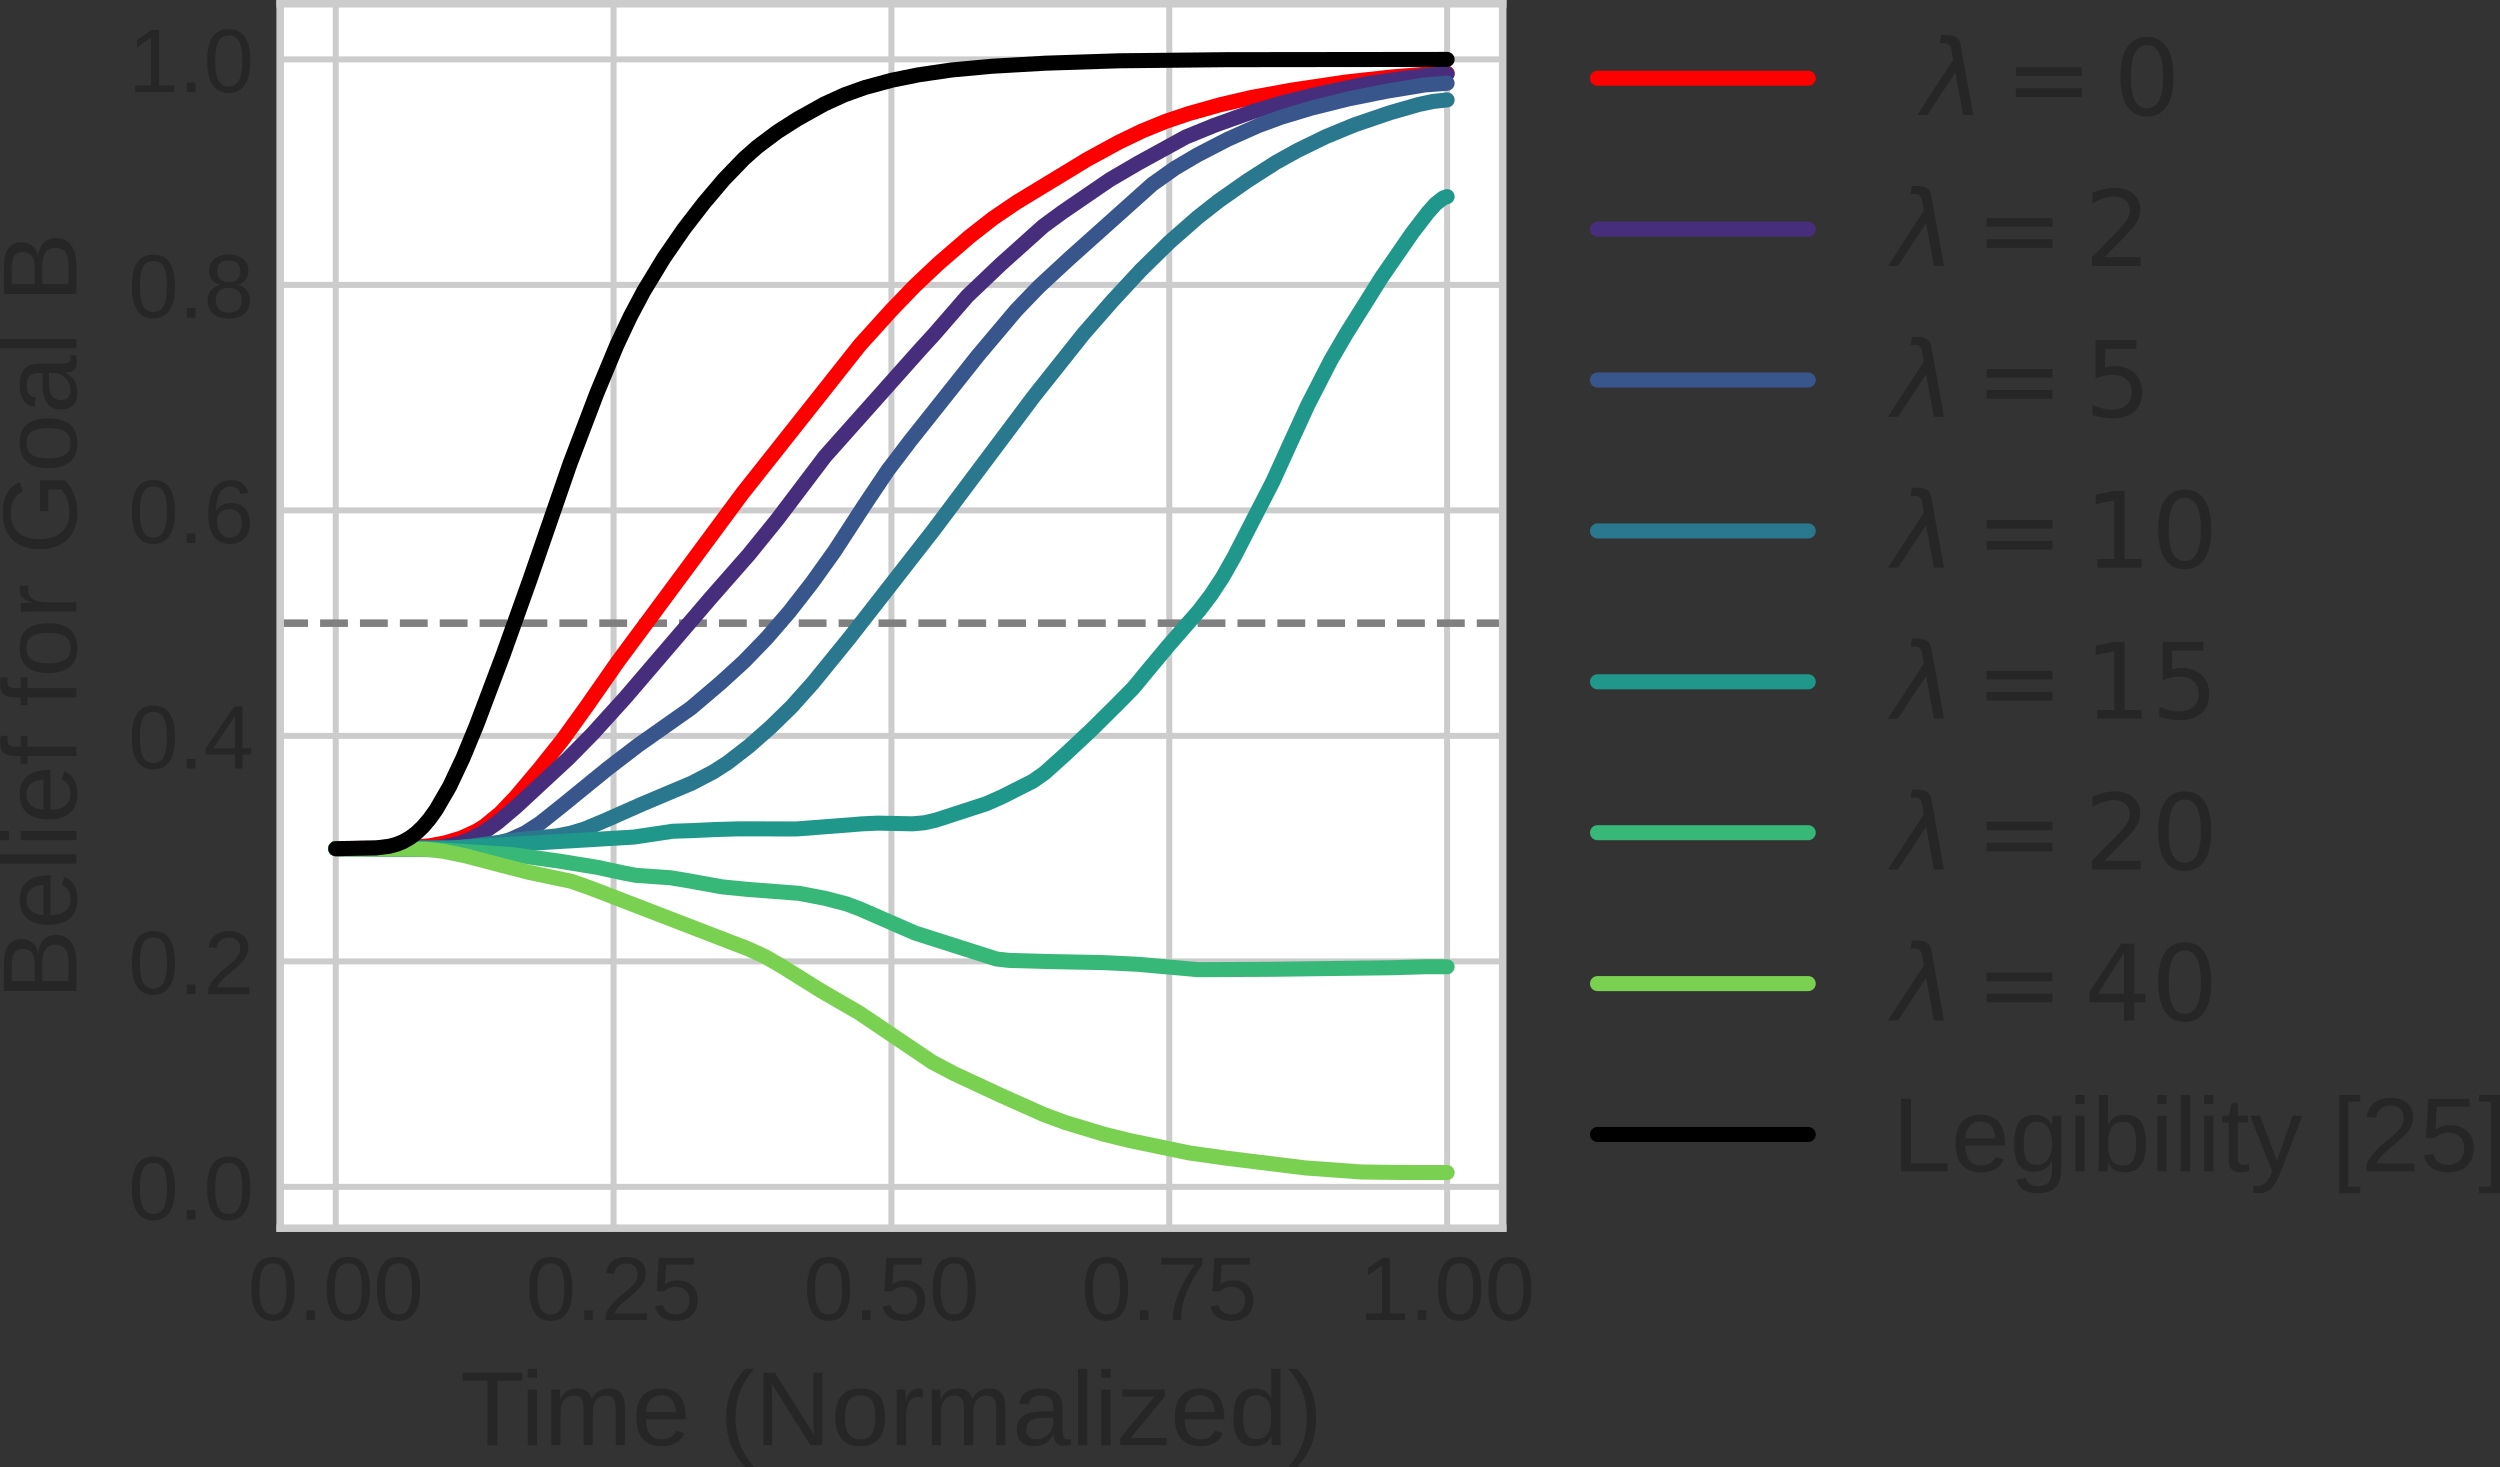 <svg xmlns="http://www.w3.org/2000/svg" xmlns:xlink="http://www.w3.org/1999/xlink" version="1.1" width="332.19" height="194.93" viewBox="0 0 332.19 194.93">
<rect x="0" y="0" width="332.19" height="194.93" fill="#333333" stroke="none"/>
<defs>
<clipPath id="clip_0">
<path d="M37.23 .5H199.671V163.199H37.23Z"/>
</clipPath>
<clipPath id="clip_1">
<path d="M0 0H333V195H0Z"/>
</clipPath>
<clipPath id="clip_2">
<path d="M37.23 .5H199.671V163.199H37.23Z"/>
</clipPath>
<clipPath id="clip_3">
<path d="M0 0H333V195H0Z"/>
</clipPath>
<clipPath id="clip_4">
<path d="M37.23 .5H199.671V163.199H37.23Z"/>
</clipPath>
<clipPath id="clip_5">
<path d="M0 0H333V195H0Z"/>
</clipPath>
<clipPath id="clip_6">
<path d="M37.23 .5H199.671V163.199H37.23Z"/>
</clipPath>
<clipPath id="clip_7">
<path d="M0 0H333V195H0Z"/>
</clipPath>
<clipPath id="clip_8">
<path d="M37.23 .5H199.671V163.199H37.23Z"/>
</clipPath>
<clipPath id="clip_9">
<path d="M0 0H333V195H0Z"/>
</clipPath>
<clipPath id="clip_10">
<path d="M37.23 .5H199.671V163.199H37.23Z"/>
</clipPath>
<clipPath id="clip_11">
<path d="M0 0H333V195H0Z"/>
</clipPath>
<clipPath id="clip_12">
<path d="M37.23 .5H199.671V163.199H37.23Z"/>
</clipPath>
<clipPath id="clip_13">
<path d="M0 0H333V195H0Z"/>
</clipPath>
<clipPath id="clip_14">
<path d="M37.23 .5H199.671V163.199H37.23Z"/>
</clipPath>
<clipPath id="clip_15">
<path d="M0 0H333V195H0Z"/>
</clipPath>
<clipPath id="clip_16">
<path d="M37.23 .5H199.671V163.199H37.23Z"/>
</clipPath>
<clipPath id="clip_17">
<path d="M0 0H333V195H0Z"/>
</clipPath>
<clipPath id="clip_18">
<path d="M37.23 .5H199.671V163.199H37.23Z"/>
</clipPath>
<clipPath id="clip_19">
<path d="M0 0H333V195H0Z"/>
</clipPath>
<clipPath id="clip_20">
<path d="M37.23 .5H199.671V163.199H37.23Z"/>
</clipPath>
<clipPath id="clip_21">
<path d="M0 0H333V195H0Z"/>
</clipPath>
<clipPath id="clip_22">
<path d="M37.23 .5H199.671V163.199H37.23Z"/>
</clipPath>
<clipPath id="clip_23">
<path d="M0 0H333V195H0Z"/>
</clipPath>
<clipPath id="clip_24">
<path d="M0 0H333V195H0Z"/>
</clipPath>
<clipPath id="clip_25">
<path d="M0 0H333V195H0Z"/>
</clipPath>
<clipPath id="clip_26">
<path d="M0 0H333V195H0Z"/>
</clipPath>
<clipPath id="clip_27">
<path d="M0 0H333V195H0Z"/>
</clipPath>
<clipPath id="clip_28">
<path d="M0 0H333V195H0Z"/>
</clipPath>
<clipPath id="clip_29">
<path d="M0 0H333V195H0Z"/>
</clipPath>
<clipPath id="clip_30">
<path d="M0 0H333V195H0Z"/>
</clipPath>
<clipPath id="clip_31">
<path d="M0 0H333V195H0Z"/>
</clipPath>
</defs>
<g>
<path d="M37.23 .5H199.671V163.199H37.23Z" fill="#ffffff"/>
<g clip-path="url(#clip_0)">
<g clip-path="url(#clip_1)">
<path stroke-width=".8" stroke-linecap="round" stroke-linejoin="round" fill="none" stroke="#cccccc" d="M44.613 163.199V.5"/>
</g>
</g>
<path d="M39.141 171.266C39.141 172.059 39.066 172.727 38.918 173.266 38.766 173.809 38.562 174.246 38.301 174.578 38.043 174.914 37.738 175.152 37.387 175.297 37.035 175.441 36.66 175.516 36.262 175.516 35.859 175.516 35.484 175.441 35.137 175.297 34.789 175.152 34.484 174.914 34.23 174.582 33.973 174.25 33.773 173.812 33.625 173.273 33.48 172.73 33.406 172.062 33.406 171.266 33.406 170.434 33.48 169.746 33.625 169.199 33.773 168.656 33.973 168.219 34.23 167.895 34.488 167.574 34.797 167.344 35.145 167.215 35.496 167.082 35.879 167.016 36.297 167.016 36.691 167.016 37.059 167.082 37.402 167.215 37.75 167.344 38.051 167.574 38.309 167.895 38.566 168.219 38.77 168.656 38.918 169.199 39.066 169.746 39.141 170.434 39.141 171.266ZM38.07 171.266C38.07 170.609 38.031 170.062 37.953 169.629 37.875 169.191 37.762 168.844 37.609 168.586 37.457 168.324 37.27 168.141 37.047 168.031 36.828 167.926 36.578 167.871 36.297 167.871 36 167.871 35.738 167.926 35.512 168.035 35.285 168.145 35.094 168.328 34.938 168.59 34.785 168.852 34.668 169.199 34.59 169.633 34.512 170.07 34.473 170.613 34.473 171.266 34.473 171.898 34.512 172.43 34.594 172.863 34.672 173.297 34.789 173.648 34.945 173.91 35.098 174.176 35.289 174.363 35.512 174.48 35.734 174.594 35.988 174.652 36.27 174.652 36.551 174.652 36.801 174.594 37.02 174.48 37.242 174.363 37.434 174.176 37.586 173.91 37.742 173.648 37.859 173.297 37.945 172.863 38.027 172.43 38.07 171.898 38.07 171.266ZM38.07 171.266" fill="#262626"/>
<path d="M40.707 174.113H41.852V175.394H40.707Z" fill="#262626"/>
<path d="M49.148 171.266C49.148 172.059 49.074 172.727 48.926 173.266 48.773 173.809 48.57 174.246 48.309 174.578 48.051 174.914 47.746 175.152 47.395 175.297 47.043 175.441 46.668 175.516 46.27 175.516 45.867 175.516 45.492 175.441 45.145 175.297 44.797 175.152 44.492 174.914 44.238 174.582 43.98 174.25 43.781 173.812 43.633 173.273 43.488 172.73 43.414 172.062 43.414 171.266 43.414 170.434 43.488 169.746 43.633 169.199 43.781 168.656 43.98 168.219 44.238 167.895 44.496 167.574 44.805 167.344 45.152 167.215 45.504 167.082 45.887 167.016 46.305 167.016 46.699 167.016 47.066 167.082 47.41 167.215 47.758 167.344 48.059 167.574 48.316 167.895 48.574 168.219 48.777 168.656 48.926 169.199 49.074 169.746 49.148 170.434 49.148 171.266ZM48.078 171.266C48.078 170.609 48.039 170.062 47.961 169.629 47.883 169.191 47.77 168.844 47.617 168.586 47.465 168.324 47.277 168.141 47.055 168.031 46.836 167.926 46.586 167.871 46.305 167.871 46.008 167.871 45.746 167.926 45.52 168.035 45.293 168.145 45.102 168.328 44.945 168.59 44.793 168.852 44.676 169.199 44.598 169.633 44.52 170.07 44.48 170.613 44.48 171.266 44.48 171.898 44.52 172.43 44.602 172.863 44.68 173.297 44.797 173.648 44.953 173.91 45.105 174.176 45.297 174.363 45.52 174.48 45.742 174.594 45.996 174.652 46.277 174.652 46.559 174.652 46.809 174.594 47.027 174.48 47.25 174.363 47.441 174.176 47.594 173.91 47.75 173.648 47.867 173.297 47.953 172.863 48.035 172.43 48.078 171.898 48.078 171.266ZM48.078 171.266" fill="#262626"/>
<path d="M55.824 171.266C55.824 172.059 55.75 172.727 55.598 173.266 55.449 173.809 55.242 174.246 54.984 174.578 54.723 174.914 54.418 175.152 54.066 175.297 53.715 175.441 53.34 175.516 52.941 175.516 52.539 175.516 52.164 175.441 51.816 175.297 51.469 175.152 51.168 174.914 50.91 174.582 50.656 174.25 50.453 173.812 50.309 173.273 50.16 172.73 50.09 172.062 50.09 171.266 50.09 170.434 50.16 169.746 50.309 169.199 50.453 168.656 50.656 168.219 50.914 167.895 51.172 167.574 51.477 167.344 51.828 167.215 52.18 167.082 52.562 167.016 52.977 167.016 53.371 167.016 53.742 167.082 54.086 167.215 54.434 167.344 54.734 167.574 54.992 167.895 55.25 168.219 55.453 168.656 55.602 169.199 55.75 169.746 55.824 170.434 55.824 171.266ZM54.754 171.266C54.754 170.609 54.715 170.062 54.637 169.629 54.559 169.191 54.441 168.844 54.289 168.586 54.137 168.324 53.949 168.141 53.73 168.031 53.508 167.926 53.258 167.871 52.977 167.871 52.68 167.871 52.418 167.926 52.191 168.035 51.965 168.145 51.773 168.328 51.621 168.59 51.465 168.852 51.352 169.199 51.27 169.633 51.195 170.07 51.156 170.613 51.156 171.266 51.156 171.898 51.195 172.43 51.273 172.863 51.355 173.297 51.473 173.648 51.625 173.91 51.781 174.176 51.969 174.363 52.191 174.48 52.414 174.594 52.668 174.652 52.953 174.652 53.23 174.652 53.48 174.594 53.703 174.48 53.926 174.363 54.113 174.176 54.266 173.91 54.422 173.648 54.543 173.297 54.625 172.863 54.711 172.43 54.754 171.898 54.754 171.266ZM54.754 171.266" fill="#262626"/>
<g clip-path="url(#clip_2)">
<g clip-path="url(#clip_3)">
<path stroke-width=".8" stroke-linecap="round" stroke-linejoin="round" fill="none" stroke="#cccccc" d="M81.531 163.199V.5"/>
</g>
</g>
<path d="M76.059 171.266C76.059 172.059 75.984 172.727 75.836 173.266 75.684 173.809 75.48 174.246 75.219 174.578 74.961 174.914 74.656 175.152 74.305 175.297 73.953 175.441 73.578 175.516 73.18 175.516 72.777 175.516 72.402 175.441 72.055 175.297 71.707 175.152 71.402 174.914 71.148 174.582 70.891 174.25 70.691 173.812 70.543 173.273 70.398 172.73 70.324 172.062 70.324 171.266 70.324 170.434 70.398 169.746 70.543 169.199 70.691 168.656 70.891 168.219 71.148 167.895 71.41 167.574 71.715 167.344 72.066 167.215 72.414 167.082 72.801 167.016 73.215 167.016 73.609 167.016 73.977 167.082 74.32 167.215 74.668 167.344 74.969 167.574 75.227 167.895 75.488 168.219 75.691 168.656 75.836 169.199 75.984 169.746 76.059 170.434 76.059 171.266ZM74.988 171.266C74.988 170.609 74.949 170.062 74.871 169.629 74.793 169.191 74.68 168.844 74.527 168.586 74.375 168.324 74.188 168.141 73.965 168.031 73.746 167.926 73.496 167.871 73.215 167.871 72.918 167.871 72.656 167.926 72.43 168.035 72.203 168.145 72.012 168.328 71.855 168.59 71.703 168.852 71.586 169.199 71.508 169.633 71.43 170.07 71.391 170.613 71.391 171.266 71.391 171.898 71.43 172.43 71.512 172.863 71.59 173.297 71.707 173.648 71.863 173.91 72.016 174.176 72.207 174.363 72.43 174.48 72.652 174.594 72.906 174.652 73.191 174.652 73.469 174.652 73.719 174.594 73.941 174.48 74.164 174.363 74.352 174.176 74.504 173.91 74.66 173.648 74.777 173.297 74.863 172.863 74.945 172.43 74.988 171.898 74.988 171.266ZM74.988 171.266" fill="#262626"/>
<path d="M77.625 174.113H78.77V175.394H77.625Z" fill="#262626"/>
<path d="M80.469 175.395V174.652C80.668 174.195 80.91 173.793 81.195 173.441 81.484 173.094 81.785 172.777 82.102 172.492 82.418 172.211 82.73 171.945 83.043 171.703 83.352 171.461 83.633 171.219 83.883 170.98 84.133 170.734 84.336 170.484 84.488 170.219 84.645 169.953 84.723 169.648 84.723 169.312 84.723 169.078 84.688 168.875 84.613 168.695 84.547 168.52 84.445 168.367 84.312 168.25 84.18 168.129 84.02 168.035 83.832 167.977 83.648 167.914 83.441 167.887 83.215 167.887 83.004 167.887 82.805 167.914 82.621 167.973 82.434 168.031 82.27 168.117 82.125 168.234 81.98 168.352 81.863 168.5 81.77 168.672 81.68 168.848 81.621 169.047 81.594 169.277L80.516 169.18C80.551 168.883 80.633 168.605 80.762 168.344 80.891 168.078 81.066 167.852 81.293 167.652 81.52 167.453 81.793 167.301 82.109 167.188 82.43 167.074 82.797 167.016 83.215 167.016 83.625 167.016 83.992 167.066 84.312 167.164 84.633 167.262 84.902 167.406 85.121 167.598 85.344 167.789 85.512 168.027 85.629 168.309 85.746 168.59 85.805 168.91 85.805 169.277 85.805 169.555 85.754 169.82 85.656 170.07 85.555 170.32 85.422 170.559 85.258 170.785 85.09 171.012 84.898 171.23 84.68 171.441 84.461 171.652 84.234 171.859 83.996 172.059 83.758 172.262 83.516 172.461 83.273 172.656 83.031 172.855 82.805 173.055 82.59 173.254 82.379 173.453 82.188 173.652 82.02 173.859 81.852 174.062 81.723 174.277 81.629 174.5H85.934V175.395ZM80.469 175.395" fill="#262626"/>
<path d="M92.707 172.707C92.707 173.121 92.645 173.5 92.52 173.844 92.395 174.188 92.211 174.484 91.965 174.734 91.719 174.98 91.41 175.172 91.047 175.309 90.684 175.445 90.258 175.516 89.777 175.516 89.344 175.516 88.965 175.465 88.645 175.363 88.32 175.262 88.051 175.121 87.824 174.941 87.602 174.766 87.426 174.559 87.297 174.316 87.164 174.078 87.074 173.824 87.016 173.551L88.086 173.426C88.125 173.582 88.188 173.734 88.266 173.883 88.344 174.027 88.449 174.16 88.586 174.273 88.719 174.391 88.887 174.48 89.082 174.551 89.281 174.617 89.52 174.652 89.801 174.652 90.074 174.652 90.32 174.609 90.543 174.527 90.77 174.441 90.957 174.32 91.117 174.156 91.273 173.988 91.398 173.789 91.48 173.551 91.566 173.312 91.609 173.039 91.609 172.73 91.609 172.477 91.57 172.242 91.488 172.031 91.406 171.816 91.289 171.633 91.137 171.48 90.984 171.324 90.797 171.203 90.578 171.121 90.355 171.031 90.105 170.988 89.824 170.988 89.648 170.988 89.488 171.004 89.34 171.035 89.191 171.066 89.051 171.109 88.926 171.168 88.797 171.219 88.684 171.281 88.578 171.355 88.477 171.43 88.379 171.504 88.289 171.582H87.258L87.531 167.141H92.227V168.035H88.496L88.336 170.656C88.523 170.512 88.758 170.387 89.039 170.285 89.32 170.18 89.656 170.129 90.043 170.129 90.453 170.129 90.82 170.191 91.148 170.316 91.477 170.441 91.758 170.617 91.984 170.848 92.219 171.074 92.395 171.348 92.52 171.664 92.645 171.98 92.707 172.328 92.707 172.707ZM92.707 172.707" fill="#262626"/>
<g clip-path="url(#clip_4)">
<g clip-path="url(#clip_5)">
<path stroke-width=".8" stroke-linecap="round" stroke-linejoin="round" fill="none" stroke="#cccccc" d="M118.449 163.199V.5"/>
</g>
</g>
<path d="M112.977 171.266C112.977 172.059 112.902 172.727 112.754 173.266 112.602 173.809 112.398 174.246 112.137 174.578 111.879 174.914 111.574 175.152 111.223 175.297 110.871 175.441 110.496 175.516 110.098 175.516 109.695 175.516 109.32 175.441 108.973 175.297 108.625 175.152 108.32 174.914 108.066 174.582 107.809 174.25 107.609 173.812 107.461 173.273 107.316 172.73 107.242 172.062 107.242 171.266 107.242 170.434 107.316 169.746 107.461 169.199 107.609 168.656 107.809 168.219 108.066 167.895 108.328 167.574 108.633 167.344 108.984 167.215 109.336 167.082 109.719 167.016 110.133 167.016 110.527 167.016 110.895 167.082 111.242 167.215 111.586 167.344 111.887 167.574 112.145 167.895 112.406 168.219 112.609 168.656 112.754 169.199 112.902 169.746 112.977 170.434 112.977 171.266ZM111.906 171.266C111.906 170.609 111.867 170.062 111.789 169.629 111.711 169.191 111.598 168.844 111.445 168.586 111.293 168.324 111.105 168.141 110.883 168.031 110.664 167.926 110.414 167.871 110.133 167.871 109.836 167.871 109.574 167.926 109.348 168.035 109.121 168.145 108.93 168.328 108.773 168.59 108.621 168.852 108.504 169.199 108.426 169.633 108.348 170.07 108.309 170.613 108.309 171.266 108.309 171.898 108.352 172.43 108.43 172.863 108.508 173.297 108.625 173.648 108.781 173.91 108.934 174.176 109.125 174.363 109.348 174.48 109.57 174.594 109.824 174.652 110.109 174.652 110.387 174.652 110.637 174.594 110.859 174.48 111.082 174.363 111.27 174.176 111.422 173.91 111.578 173.648 111.695 173.297 111.781 172.863 111.867 172.43 111.906 171.898 111.906 171.266ZM111.906 171.266" fill="#262626"/>
<path d="M114.543 174.113H115.688V175.394H114.543Z" fill="#262626"/>
<path d="M122.953 172.707C122.953 173.121 122.891 173.5 122.766 173.844 122.641 174.188 122.453 174.484 122.207 174.734 121.961 174.98 121.656 175.172 121.293 175.309 120.926 175.445 120.504 175.516 120.023 175.516 119.59 175.516 119.211 175.465 118.887 175.363 118.566 175.262 118.293 175.121 118.07 174.941 117.848 174.766 117.672 174.559 117.539 174.316 117.41 174.078 117.316 173.824 117.262 173.551L118.328 173.426C118.371 173.582 118.43 173.734 118.508 173.883 118.586 174.027 118.695 174.16 118.828 174.273 118.965 174.391 119.129 174.48 119.328 174.551 119.527 174.617 119.766 174.652 120.047 174.652 120.32 174.652 120.566 174.609 120.789 174.527 121.012 174.441 121.203 174.32 121.359 174.156 121.52 173.988 121.641 173.789 121.727 173.551 121.812 173.312 121.855 173.039 121.855 172.73 121.855 172.477 121.812 172.242 121.73 172.031 121.652 171.816 121.535 171.633 121.383 171.48 121.23 171.324 121.043 171.203 120.82 171.121 120.602 171.031 120.352 170.988 120.07 170.988 119.895 170.988 119.73 171.004 119.582 171.035 119.434 171.066 119.297 171.109 119.168 171.168 119.043 171.219 118.926 171.281 118.824 171.355 118.719 171.43 118.625 171.504 118.531 171.582H117.5L117.777 167.141H122.469V168.035H118.738L118.578 170.656C118.766 170.512 119 170.387 119.281 170.285 119.562 170.18 119.898 170.129 120.285 170.129 120.695 170.129 121.066 170.191 121.391 170.316 121.723 170.441 122 170.617 122.23 170.848 122.461 171.074 122.641 171.348 122.766 171.664 122.891 171.98 122.953 172.328 122.953 172.707ZM122.953 172.707" fill="#262626"/>
<path d="M129.66 171.266C129.66 172.059 129.586 172.727 129.434 173.266 129.285 173.809 129.082 174.246 128.82 174.578 128.559 174.914 128.254 175.152 127.902 175.297 127.551 175.441 127.176 175.516 126.777 175.516 126.375 175.516 126 175.441 125.652 175.297 125.305 175.152 125.004 174.914 124.746 174.582 124.492 174.25 124.289 173.812 124.145 173.273 123.996 172.73 123.926 172.062 123.926 171.266 123.926 170.434 123.996 169.746 124.145 169.199 124.289 168.656 124.492 168.219 124.75 167.895 125.008 167.574 125.312 167.344 125.664 167.215 126.016 167.082 126.398 167.016 126.812 167.016 127.207 167.016 127.578 167.082 127.922 167.215 128.27 167.344 128.57 167.574 128.828 167.895 129.086 168.219 129.289 168.656 129.438 169.199 129.586 169.746 129.66 170.434 129.66 171.266ZM128.59 171.266C128.59 170.609 128.551 170.062 128.473 169.629 128.395 169.191 128.277 168.844 128.125 168.586 127.973 168.324 127.785 168.141 127.566 168.031 127.348 167.926 127.094 167.871 126.812 167.871 126.516 167.871 126.254 167.926 126.027 168.035 125.801 168.145 125.613 168.328 125.457 168.59 125.301 168.852 125.188 169.199 125.109 169.633 125.031 170.07 124.992 170.613 124.992 171.266 124.992 171.898 125.031 172.43 125.113 172.863 125.191 173.297 125.309 173.648 125.461 173.91 125.617 174.176 125.805 174.363 126.027 174.48 126.25 174.594 126.504 174.652 126.789 174.652 127.066 174.652 127.316 174.594 127.539 174.48 127.762 174.363 127.949 174.176 128.105 173.91 128.258 173.648 128.379 173.297 128.461 172.863 128.547 172.43 128.59 171.898 128.59 171.266ZM128.59 171.266" fill="#262626"/>
<g clip-path="url(#clip_6)">
<g clip-path="url(#clip_7)">
<path stroke-width=".8" stroke-linecap="round" stroke-linejoin="round" fill="none" stroke="#cccccc" d="M155.367 163.199V.5"/>
</g>
</g>
<path d="M149.898 171.266C149.898 172.059 149.82 172.727 149.672 173.266 149.523 173.809 149.316 174.246 149.055 174.578 148.797 174.914 148.492 175.152 148.141 175.297 147.789 175.441 147.414 175.516 147.016 175.516 146.613 175.516 146.238 175.441 145.891 175.297 145.543 175.152 145.242 174.914 144.984 174.582 144.727 174.25 144.527 173.812 144.379 173.273 144.234 172.73 144.16 172.062 144.16 171.266 144.16 170.434 144.234 169.746 144.379 169.199 144.527 168.656 144.727 168.219 144.984 167.895 145.246 167.574 145.551 167.344 145.902 167.215 146.254 167.082 146.637 167.016 147.051 167.016 147.445 167.016 147.812 167.082 148.16 167.215 148.504 167.344 148.805 167.574 149.062 167.895 149.324 168.219 149.527 168.656 149.672 169.199 149.82 169.746 149.898 170.434 149.898 171.266ZM148.824 171.266C148.824 170.609 148.785 170.062 148.707 169.629 148.629 169.191 148.516 168.844 148.363 168.586 148.211 168.324 148.023 168.141 147.801 168.031 147.582 167.926 147.332 167.871 147.051 167.871 146.754 167.871 146.492 167.926 146.266 168.035 146.039 168.145 145.848 168.328 145.691 168.59 145.539 168.852 145.422 169.199 145.344 169.633 145.266 170.07 145.227 170.613 145.227 171.266 145.227 171.898 145.27 172.43 145.348 172.863 145.43 173.297 145.543 173.648 145.699 173.91 145.852 174.176 146.043 174.363 146.266 174.48 146.488 174.594 146.742 174.652 147.027 174.652 147.305 174.652 147.555 174.594 147.777 174.48 148 174.363 148.188 174.176 148.34 173.91 148.496 173.648 148.613 173.297 148.699 172.863 148.785 172.43 148.824 171.898 148.824 171.266ZM148.824 171.266" fill="#262626"/>
<path d="M151.461 174.113H152.606V175.394H151.461Z" fill="#262626"/>
<path d="M159.77 167.996C159.355 168.629 158.977 169.238 158.629 169.82 158.281 170.406 157.98 170.992 157.73 171.586 157.48 172.176 157.285 172.785 157.148 173.406 157.008 174.031 156.941 174.691 156.941 175.395H155.84C155.84 174.734 155.918 174.09 156.074 173.453 156.23 172.82 156.441 172.195 156.707 171.586 156.973 170.973 157.281 170.371 157.633 169.781 157.984 169.191 158.355 168.609 158.75 168.035H154.316V167.141H159.77ZM159.77 167.996" fill="#262626"/>
<path d="M166.543 172.707C166.543 173.121 166.48 173.5 166.355 173.844 166.23 174.188 166.047 174.484 165.801 174.734 165.555 174.98 165.25 175.172 164.883 175.309 164.52 175.445 164.094 175.516 163.613 175.516 163.18 175.516 162.801 175.465 162.48 175.363 162.16 175.262 161.887 175.121 161.66 174.941 161.441 174.766 161.262 174.559 161.133 174.316 161 174.078 160.91 173.824 160.855 173.551L161.922 173.426C161.965 173.582 162.023 173.734 162.102 173.883 162.18 174.027 162.285 174.16 162.422 174.273 162.555 174.391 162.723 174.48 162.922 174.551 163.117 174.617 163.355 174.652 163.637 174.652 163.91 174.652 164.16 174.609 164.379 174.527 164.605 174.441 164.797 174.32 164.953 174.156 165.113 173.988 165.234 173.789 165.316 173.551 165.406 173.312 165.449 173.039 165.449 172.73 165.449 172.477 165.406 172.242 165.324 172.031 165.242 171.816 165.125 171.633 164.973 171.48 164.82 171.324 164.633 171.203 164.414 171.121 164.191 171.031 163.941 170.988 163.66 170.988 163.484 170.988 163.324 171.004 163.176 171.035 163.027 171.066 162.887 171.109 162.762 171.168 162.633 171.219 162.52 171.281 162.414 171.355 162.312 171.43 162.215 171.504 162.125 171.582H161.094L161.371 167.141H166.062V168.035H162.332L162.172 170.656C162.359 170.512 162.594 170.387 162.875 170.285 163.156 170.18 163.492 170.129 163.879 170.129 164.289 170.129 164.656 170.191 164.984 170.316 165.312 170.441 165.594 170.617 165.824 170.848 166.055 171.074 166.23 171.348 166.355 171.664 166.48 171.98 166.543 172.328 166.543 172.707ZM166.543 172.707" fill="#262626"/>
<g clip-path="url(#clip_8)">
<g clip-path="url(#clip_9)">
<path stroke-width=".8" stroke-linecap="round" stroke-linejoin="round" fill="none" stroke="#cccccc" d="M192.285 163.199V.5"/>
</g>
</g>
<path d="M181.527 175.395V174.5H183.629V168.148L181.766 169.48V168.48L183.715 167.141H184.688V174.5H186.699V175.395ZM181.527 175.395" fill="#262626"/>
<path d="M188.379 174.113H189.524V175.394H188.379Z" fill="#262626"/>
<path d="M196.824 171.266C196.824 172.059 196.746 172.727 196.598 173.266 196.449 173.809 196.242 174.246 195.984 174.578 195.723 174.914 195.418 175.152 195.066 175.297 194.715 175.441 194.34 175.516 193.941 175.516 193.539 175.516 193.164 175.441 192.816 175.297 192.469 175.152 192.168 174.914 191.91 174.582 191.652 174.25 191.453 173.812 191.305 173.273 191.16 172.73 191.086 172.062 191.086 171.266 191.086 170.434 191.16 169.746 191.305 169.199 191.453 168.656 191.656 168.219 191.91 167.895 192.172 167.574 192.477 167.344 192.828 167.215 193.18 167.082 193.562 167.016 193.977 167.016 194.371 167.016 194.738 167.082 195.086 167.215 195.43 167.344 195.734 167.574 195.988 167.895 196.25 168.219 196.453 168.656 196.598 169.199 196.75 169.746 196.824 170.434 196.824 171.266ZM195.754 171.266C195.754 170.609 195.711 170.062 195.633 169.629 195.555 169.191 195.441 168.844 195.289 168.586 195.137 168.324 194.949 168.141 194.727 168.031 194.508 167.926 194.258 167.871 193.977 167.871 193.68 167.871 193.418 167.926 193.191 168.035 192.965 168.145 192.773 168.328 192.617 168.59 192.465 168.852 192.348 169.199 192.27 169.633 192.191 170.07 192.152 170.613 192.152 171.266 192.152 171.898 192.195 172.43 192.273 172.863 192.355 173.297 192.473 173.648 192.625 173.91 192.781 174.176 192.969 174.363 193.191 174.48 193.414 174.594 193.668 174.652 193.953 174.652 194.23 174.652 194.48 174.594 194.703 174.48 194.926 174.363 195.113 174.176 195.266 173.91 195.422 173.648 195.539 173.297 195.625 172.863 195.711 172.43 195.754 171.898 195.754 171.266ZM195.754 171.266" fill="#262626"/>
<path d="M203.496 171.266C203.496 172.059 203.422 172.727 203.27 173.266 203.121 173.809 202.918 174.246 202.656 174.578 202.395 174.914 202.09 175.152 201.738 175.297 201.387 175.441 201.012 175.516 200.613 175.516 200.211 175.516 199.836 175.441 199.488 175.297 199.141 175.152 198.84 174.914 198.582 174.582 198.328 174.25 198.125 173.812 197.98 173.273 197.832 172.73 197.762 172.062 197.762 171.266 197.762 170.434 197.832 169.746 197.98 169.199 198.125 168.656 198.328 168.219 198.586 167.895 198.844 167.574 199.148 167.344 199.5 167.215 199.852 167.082 200.234 167.016 200.648 167.016 201.043 167.016 201.414 167.082 201.758 167.215 202.105 167.344 202.406 167.574 202.664 167.895 202.922 168.219 203.125 168.656 203.273 169.199 203.422 169.746 203.496 170.434 203.496 171.266ZM202.426 171.266C202.426 170.609 202.387 170.062 202.309 169.629 202.23 169.191 202.113 168.844 201.961 168.586 201.809 168.324 201.625 168.141 201.402 168.031 201.184 167.926 200.93 167.871 200.648 167.871 200.352 167.871 200.09 167.926 199.863 168.035 199.637 168.145 199.449 168.328 199.293 168.59 199.141 168.852 199.023 169.199 198.945 169.633 198.867 170.07 198.828 170.613 198.828 171.266 198.828 171.898 198.867 172.43 198.949 172.863 199.027 173.297 199.145 173.648 199.297 173.91 199.453 174.176 199.641 174.363 199.863 174.48 200.086 174.594 200.34 174.652 200.625 174.652 200.902 174.652 201.152 174.594 201.375 174.48 201.598 174.363 201.785 174.176 201.941 173.91 202.094 173.648 202.215 173.297 202.297 172.863 202.383 172.43 202.426 171.898 202.426 171.266ZM202.426 171.266" fill="#262626"/>
<path d="M66.078 183.465V192.031H64.777V183.465H61.469V182.398H69.387V183.465ZM66.078 183.465" fill="#262626"/>
<path d="M70.117 183.062V181.887H71.348V183.062ZM70.117 192.031V184.637H71.348V192.031ZM70.117 192.031" fill="#262626"/>
<path d="M77.543 192.031V187.344C77.543 186.98 77.52 186.68 77.473 186.441 77.43 186.199 77.352 186.004 77.242 185.855 77.137 185.707 76.996 185.602 76.824 185.543 76.652 185.48 76.438 185.449 76.188 185.449 75.93 185.449 75.691 185.5 75.484 185.602 75.273 185.703 75.098 185.852 74.945 186.047 74.801 186.242 74.688 186.48 74.605 186.766 74.527 187.047 74.484 187.375 74.484 187.746V192.031H73.262V186.215C73.262 186.059 73.262 185.895 73.258 185.727 73.258 185.555 73.254 185.395 73.246 185.242 73.242 185.09 73.238 184.957 73.234 184.848 73.23 184.738 73.227 184.668 73.223 184.637H74.383C74.387 184.656 74.391 184.719 74.395 184.82 74.402 184.922 74.406 185.035 74.414 185.164 74.422 185.297 74.426 185.426 74.43 185.562 74.434 185.695 74.438 185.809 74.438 185.898H74.461C74.57 185.688 74.688 185.492 74.812 185.32 74.941 185.145 75.09 185 75.262 184.879 75.434 184.758 75.629 184.664 75.848 184.598 76.07 184.531 76.328 184.5 76.617 184.5 77.18 184.5 77.625 184.609 77.949 184.832 78.273 185.055 78.5 185.41 78.629 185.898H78.648C78.758 185.688 78.883 185.492 79.02 185.32 79.156 185.145 79.316 185 79.496 184.879 79.68 184.758 79.883 184.664 80.113 184.598 80.34 184.531 80.598 184.5 80.891 184.5 81.266 184.5 81.586 184.547 81.859 184.648 82.129 184.75 82.352 184.906 82.523 185.113 82.699 185.324 82.824 185.594 82.906 185.926 82.988 186.254 83.031 186.648 83.031 187.102V192.031H81.812V187.344C81.812 186.98 81.793 186.68 81.746 186.441 81.699 186.199 81.625 186.004 81.516 185.855 81.41 185.707 81.27 185.602 81.098 185.543 80.922 185.48 80.711 185.449 80.461 185.449 80.199 185.449 79.965 185.5 79.754 185.598 79.547 185.695 79.367 185.84 79.219 186.031 79.07 186.219 78.957 186.461 78.879 186.746 78.797 187.035 78.758 187.367 78.758 187.746V192.031ZM77.543 192.031" fill="#262626"/>
<path d="M85.84 188.594C85.84 188.98 85.883 189.34 85.961 189.664 86.039 189.988 86.164 190.27 86.328 190.504 86.496 190.738 86.707 190.922 86.969 191.051 87.227 191.184 87.539 191.246 87.906 191.246 88.438 191.246 88.867 191.141 89.188 190.926 89.508 190.711 89.727 190.438 89.84 190.109L90.918 190.418C90.84 190.625 90.734 190.828 90.594 191.035 90.457 191.242 90.27 191.43 90.039 191.598 89.805 191.766 89.516 191.902 89.168 192.012 88.816 192.117 88.398 192.168 87.906 192.168 86.812 192.168 85.977 191.844 85.406 191.191 84.836 190.539 84.547 189.57 84.547 188.285 84.547 187.594 84.637 187.004 84.809 186.527 84.98 186.043 85.219 185.652 85.52 185.352 85.82 185.055 86.172 184.836 86.57 184.703 86.973 184.566 87.402 184.5 87.855 184.5 88.477 184.5 88.996 184.598 89.41 184.801 89.828 185 90.164 185.277 90.414 185.633 90.668 185.984 90.848 186.398 90.957 186.879 91.062 187.355 91.117 187.875 91.117 188.43V188.594ZM89.848 187.648C89.777 186.871 89.578 186.301 89.25 185.945 88.922 185.586 88.453 185.406 87.836 185.406 87.633 185.406 87.414 185.441 87.188 185.508 86.965 185.57 86.758 185.691 86.566 185.859 86.375 186.027 86.211 186.258 86.078 186.547 85.949 186.836 85.871 187.203 85.855 187.648ZM89.848 187.648" fill="#262626"/>
<path d="M96.496 188.395C96.496 187.762 96.547 187.156 96.641 186.578 96.738 185.996 96.887 185.441 97.09 184.91 97.297 184.375 97.559 183.859 97.879 183.359 98.199 182.855 98.578 182.367 99.02 181.887H100.211C99.781 182.367 99.41 182.859 99.098 183.359 98.785 183.863 98.531 184.383 98.328 184.922 98.129 185.457 97.98 186.012 97.883 186.59 97.785 187.168 97.734 187.773 97.734 188.41 97.734 189.043 97.785 189.648 97.883 190.227 97.98 190.805 98.129 191.363 98.328 191.902 98.531 192.441 98.785 192.957 99.098 193.461 99.41 193.961 99.781 194.453 100.211 194.93H99.02C98.578 194.453 98.199 193.961 97.879 193.461 97.559 192.957 97.297 192.441 97.09 191.91 96.887 191.375 96.738 190.82 96.641 190.246 96.547 189.668 96.496 189.059 96.496 188.422ZM96.496 188.395" fill="#262626"/>
<path d="M107.688 192.031 102.535 183.828C102.543 184.051 102.555 184.273 102.57 184.492 102.578 184.68 102.586 184.875 102.59 185.086 102.598 185.293 102.602 185.473 102.602 185.633V192.031H101.441V182.398H102.957L108.168 190.656C108.152 190.434 108.141 190.211 108.125 189.988 108.117 189.797 108.109 189.586 108.098 189.363 108.09 189.137 108.086 188.922 108.086 188.715V182.398H109.262V192.031ZM107.688 192.031" fill="#262626"/>
<path d="M117.602 188.328C117.602 189.621 117.316 190.586 116.746 191.219 116.176 191.852 115.348 192.168 114.266 192.168 113.75 192.168 113.289 192.094 112.883 191.938 112.477 191.781 112.133 191.543 111.855 191.227 111.574 190.906 111.359 190.504 111.211 190.027 111.062 189.543 110.992 188.977 110.992 188.328 110.992 185.773 112.094 184.5 114.305 184.5 114.879 184.5 115.375 184.578 115.793 184.738 116.211 184.898 116.551 185.137 116.816 185.457 117.086 185.773 117.281 186.172 117.41 186.652 117.535 187.133 117.602 187.688 117.602 188.328ZM116.309 188.328C116.309 187.75 116.266 187.277 116.176 186.906 116.086 186.531 115.957 186.234 115.785 186.008 115.613 185.785 115.406 185.629 115.16 185.543 114.914 185.453 114.637 185.406 114.328 185.406 114.012 185.406 113.727 185.453 113.473 185.547 113.223 185.641 113.004 185.801 112.828 186.027 112.652 186.25 112.516 186.551 112.422 186.926 112.328 187.301 112.281 187.766 112.281 188.328 112.281 188.902 112.332 189.375 112.434 189.754 112.531 190.129 112.672 190.43 112.844 190.652 113.023 190.875 113.23 191.031 113.469 191.125 113.707 191.215 113.969 191.258 114.25 191.258 114.566 191.258 114.852 191.215 115.105 191.125 115.359 191.039 115.578 190.883 115.754 190.656 115.934 190.434 116.07 190.133 116.164 189.758 116.262 189.379 116.309 188.902 116.309 188.328ZM116.309 188.328" fill="#262626"/>
<path d="M119.16 192.031V186.359C119.16 186.203 119.156 186.043 119.156 185.883 119.152 185.723 119.148 185.566 119.145 185.414 119.141 185.266 119.137 185.125 119.133 184.992 119.125 184.859 119.121 184.742 119.117 184.637H120.281C120.285 184.742 120.289 184.859 120.297 184.996 120.305 185.129 120.312 185.266 120.316 185.406 120.324 185.551 120.328 185.684 120.328 185.816 120.332 185.945 120.336 186.055 120.336 186.145H120.363C120.449 185.863 120.539 185.621 120.637 185.414 120.738 185.203 120.852 185.031 120.984 184.898 121.117 184.766 121.273 184.664 121.457 184.598 121.637 184.531 121.859 184.5 122.117 184.5 122.219 184.5 122.316 184.508 122.406 184.523 122.496 184.539 122.566 184.555 122.617 184.566V185.695C122.535 185.672 122.441 185.656 122.332 185.645 122.223 185.633 122.098 185.625 121.961 185.625 121.68 185.625 121.438 185.691 121.238 185.82 121.043 185.945 120.879 186.121 120.754 186.348 120.629 186.574 120.539 186.84 120.477 187.152 120.418 187.465 120.391 187.805 120.391 188.176V192.031ZM119.16 192.031" fill="#262626"/>
<path d="M128.102 192.031V187.344C128.102 186.98 128.078 186.68 128.031 186.441 127.988 186.199 127.91 186.004 127.801 185.855 127.695 185.707 127.555 185.602 127.383 185.543 127.211 185.48 126.996 185.449 126.746 185.449 126.488 185.449 126.25 185.5 126.043 185.602 125.832 185.703 125.656 185.852 125.504 186.047 125.359 186.242 125.246 186.48 125.164 186.766 125.086 187.047 125.043 187.375 125.043 187.746V192.031H123.82V186.215C123.82 186.059 123.82 185.895 123.816 185.727 123.816 185.555 123.812 185.395 123.805 185.242 123.801 185.09 123.797 184.957 123.793 184.848 123.789 184.738 123.785 184.668 123.781 184.637H124.941C124.945 184.656 124.949 184.719 124.953 184.82 124.961 184.922 124.965 185.035 124.973 185.164 124.98 185.297 124.984 185.426 124.988 185.562 124.992 185.695 124.996 185.809 124.996 185.898H125.02C125.129 185.688 125.246 185.492 125.371 185.32 125.5 185.145 125.648 185 125.82 184.879 125.992 184.758 126.188 184.664 126.406 184.598 126.629 184.531 126.887 184.5 127.176 184.5 127.738 184.5 128.184 184.609 128.508 184.832 128.832 185.055 129.059 185.41 129.188 185.898H129.207C129.316 185.688 129.441 185.492 129.578 185.32 129.715 185.145 129.875 185 130.055 184.879 130.238 184.758 130.441 184.664 130.672 184.598 130.898 184.531 131.156 184.5 131.449 184.5 131.824 184.5 132.145 184.547 132.418 184.648 132.688 184.75 132.91 184.906 133.082 185.113 133.258 185.324 133.383 185.594 133.465 185.926 133.547 186.254 133.59 186.648 133.59 187.102V192.031H132.371V187.344C132.371 186.98 132.352 186.68 132.305 186.441 132.258 186.199 132.184 186.004 132.074 185.855 131.969 185.707 131.828 185.602 131.656 185.543 131.48 185.48 131.27 185.449 131.02 185.449 130.758 185.449 130.523 185.5 130.312 185.598 130.105 185.695 129.926 185.84 129.777 186.031 129.629 186.219 129.516 186.461 129.438 186.746 129.355 187.035 129.316 187.367 129.316 187.746V192.031ZM128.102 192.031" fill="#262626"/>
<path d="M137.344 192.168C136.598 192.168 136.039 191.973 135.668 191.582 135.293 191.188 135.105 190.652 135.105 189.969 135.105 189.48 135.199 189.082 135.383 188.77 135.566 188.457 135.809 188.211 136.105 188.031 136.406 187.855 136.746 187.73 137.129 187.664 137.512 187.594 137.902 187.555 138.301 187.547L139.961 187.52V187.117C139.961 186.812 139.93 186.551 139.863 186.336 139.801 186.125 139.703 185.949 139.57 185.82 139.438 185.688 139.273 185.59 139.074 185.527 138.879 185.465 138.645 185.434 138.375 185.434 138.137 185.434 137.922 185.453 137.73 185.488 137.543 185.52 137.375 185.582 137.234 185.672 137.094 185.758 136.977 185.879 136.891 186.035 136.805 186.184 136.746 186.379 136.719 186.609L135.434 186.496C135.48 186.203 135.566 185.938 135.695 185.691 135.82 185.449 136.004 185.238 136.238 185.059 136.473 184.883 136.766 184.746 137.121 184.648 137.473 184.547 137.898 184.5 138.402 184.5 139.332 184.5 140.031 184.711 140.5 185.141 140.969 185.566 141.203 186.18 141.203 186.988V190.172C141.203 190.535 141.254 190.812 141.348 190.996 141.445 191.18 141.625 191.273 141.895 191.273 141.965 191.273 142.031 191.27 142.102 191.258 142.168 191.25 142.234 191.238 142.297 191.227V191.992C142.145 192.027 141.988 192.055 141.836 192.07 141.684 192.09 141.523 192.102 141.348 192.102 141.117 192.102 140.918 192.07 140.75 192.008 140.586 191.945 140.449 191.852 140.344 191.727 140.238 191.602 140.16 191.449 140.105 191.266 140.051 191.078 140.016 190.863 140 190.617H139.961C139.828 190.855 139.684 191.07 139.527 191.258 139.367 191.449 139.184 191.613 138.977 191.746 138.766 191.883 138.527 191.984 138.262 192.059 137.996 192.133 137.688 192.168 137.344 192.168ZM137.621 191.246C138.016 191.246 138.359 191.176 138.652 191.031 138.945 190.887 139.188 190.703 139.383 190.48 139.574 190.258 139.723 190.012 139.816 189.75 139.914 189.484 139.961 189.23 139.961 188.988V188.383L138.613 188.41C138.312 188.414 138.027 188.438 137.758 188.477 137.484 188.512 137.246 188.59 137.043 188.703 136.836 188.816 136.676 188.977 136.555 189.18 136.434 189.387 136.371 189.656 136.371 189.988 136.371 190.391 136.48 190.699 136.695 190.918 136.914 191.137 137.223 191.246 137.621 191.246ZM137.621 191.246" fill="#262626"/>
<path d="M143.242 181.887H144.472V192.032H143.242Z" fill="#262626"/>
<path d="M146.344 183.062V181.887H147.578V183.062ZM146.344 192.031V184.637H147.578V192.031ZM146.344 192.031" fill="#262626"/>
<path d="M148.855 192.031V191.094L153.375 185.586H149.129V184.637H154.762V185.57L150.234 191.082H155.016V192.031ZM148.855 192.031" fill="#262626"/>
<path d="M157.406 188.594C157.406 188.98 157.445 189.34 157.523 189.664 157.605 189.988 157.73 190.27 157.895 190.504 158.062 190.738 158.273 190.922 158.535 191.051 158.793 191.184 159.105 191.246 159.469 191.246 160.004 191.246 160.43 191.141 160.75 190.926 161.074 190.711 161.293 190.438 161.406 190.109L162.484 190.418C162.406 190.625 162.301 190.828 162.16 191.035 162.023 191.242 161.836 191.43 161.602 191.598 161.371 191.766 161.082 191.902 160.73 192.012 160.383 192.117 159.961 192.168 159.469 192.168 158.375 192.168 157.543 191.844 156.973 191.191 156.398 190.539 156.113 189.57 156.113 188.285 156.113 187.594 156.199 187.004 156.371 186.527 156.547 186.043 156.781 185.652 157.082 185.352 157.387 185.055 157.738 184.836 158.137 184.703 158.539 184.566 158.965 184.5 159.422 184.5 160.043 184.5 160.559 184.598 160.977 184.801 161.395 185 161.73 185.277 161.98 185.633 162.234 185.984 162.414 186.398 162.52 186.879 162.629 187.355 162.684 187.875 162.684 188.43V188.594ZM161.414 187.648C161.344 186.871 161.145 186.301 160.816 185.945 160.488 185.586 160.016 185.406 159.402 185.406 159.195 185.406 158.98 185.441 158.754 185.508 158.531 185.57 158.32 185.691 158.133 185.859 157.941 186.027 157.777 186.258 157.645 186.547 157.512 186.836 157.438 187.203 157.422 187.648ZM161.414 187.648" fill="#262626"/>
<path d="M168.918 190.844C168.691 191.316 168.387 191.656 168.012 191.859 167.637 192.066 167.172 192.168 166.613 192.168 165.68 192.168 164.992 191.855 164.551 191.227 164.113 190.598 163.895 189.645 163.895 188.367 163.895 185.789 164.801 184.5 166.613 184.5 167.176 184.5 167.641 184.602 168.016 184.805 168.387 185.012 168.691 185.336 168.918 185.785H168.93C168.93 185.738 168.93 185.664 168.926 185.566 168.926 185.469 168.922 185.367 168.922 185.262 168.918 185.152 168.918 185.051 168.918 184.957 168.918 184.859 168.918 184.793 168.918 184.75V181.887H170.148V190.508C170.148 190.684 170.148 190.855 170.148 191.02 170.152 191.184 170.156 191.336 170.16 191.473 170.168 191.609 170.172 191.727 170.176 191.824 170.18 191.922 170.184 191.992 170.188 192.031H169.012C169.004 191.988 168.996 191.922 168.988 191.836 168.984 191.754 168.977 191.656 168.969 191.547 168.961 191.438 168.957 191.32 168.953 191.199 168.945 191.078 168.945 190.961 168.945 190.844ZM165.184 188.328C165.184 188.836 165.215 189.273 165.281 189.641 165.344 190.004 165.449 190.305 165.59 190.539 165.73 190.773 165.91 190.945 166.129 191.055 166.348 191.164 166.613 191.219 166.93 191.219 167.25 191.219 167.539 191.164 167.785 191.062 168.035 190.957 168.242 190.785 168.41 190.551 168.574 190.316 168.699 190.012 168.789 189.633 168.875 189.254 168.918 188.793 168.918 188.246 168.918 187.719 168.875 187.277 168.789 186.914 168.699 186.551 168.574 186.258 168.406 186.035 168.238 185.812 168.031 185.652 167.785 185.555 167.543 185.457 167.262 185.406 166.941 185.406 166.641 185.406 166.383 185.461 166.164 185.566 165.945 185.672 165.762 185.84 165.617 186.07 165.469 186.305 165.359 186.605 165.289 186.977 165.219 187.348 165.184 187.797 165.184 188.328ZM165.184 188.328" fill="#262626"/>
<path d="M174.883 188.422C174.883 189.059 174.836 189.668 174.738 190.246 174.645 190.82 174.496 191.375 174.289 191.91 174.086 192.441 173.824 192.957 173.504 193.461 173.184 193.961 172.805 194.453 172.363 194.93H171.176C171.602 194.453 171.973 193.961 172.285 193.461 172.598 192.957 172.852 192.441 173.051 191.902 173.254 191.363 173.402 190.805 173.5 190.227 173.598 189.648 173.648 189.043 173.648 188.41 173.648 187.773 173.598 187.168 173.5 186.59 173.402 186.012 173.254 185.457 173.051 184.922 172.852 184.383 172.598 183.863 172.285 183.359 171.973 182.859 171.602 182.367 171.176 181.887H172.363C172.805 182.367 173.184 182.855 173.504 183.359 173.824 183.859 174.086 184.375 174.289 184.91 174.496 185.441 174.645 185.996 174.738 186.578 174.836 187.156 174.883 187.762 174.883 188.395ZM174.883 188.422" fill="#262626"/>
<g clip-path="url(#clip_10)">
<g clip-path="url(#clip_11)">
<path stroke-width=".8" stroke-linecap="round" stroke-linejoin="round" fill="none" stroke="#cccccc" d="M37.23 157.707H199.672"/>
</g>
</g>
<path d="M23.254 157.926C23.254 158.719 23.18 159.383 23.031 159.926 22.879 160.465 22.676 160.902 22.414 161.238 22.156 161.57 21.848 161.812 21.5 161.957 21.148 162.102 20.773 162.172 20.375 162.172 19.969 162.172 19.594 162.102 19.25 161.957 18.902 161.812 18.598 161.574 18.344 161.242 18.086 160.91 17.887 160.473 17.738 159.93 17.594 159.391 17.52 158.723 17.52 157.926 17.52 157.094 17.594 156.402 17.738 155.859 17.887 155.312 18.086 154.879 18.344 154.555 18.602 154.23 18.906 154.004 19.258 153.871 19.609 153.742 19.992 153.676 20.41 153.676 20.801 153.676 21.172 153.742 21.516 153.871 21.863 154.004 22.164 154.23 22.422 154.555 22.68 154.879 22.883 155.312 23.031 155.859 23.18 156.402 23.254 157.094 23.254 157.926ZM22.184 157.926C22.184 157.27 22.145 156.723 22.066 156.289 21.988 155.852 21.875 155.504 21.723 155.242 21.57 154.984 21.383 154.801 21.16 154.691 20.941 154.586 20.691 154.531 20.41 154.531 20.109 154.531 19.848 154.586 19.625 154.695 19.398 154.805 19.207 154.988 19.051 155.25 18.898 155.508 18.781 155.855 18.703 156.293 18.625 156.727 18.586 157.273 18.586 157.926 18.586 158.559 18.625 159.09 18.707 159.523 18.785 159.957 18.902 160.305 19.059 160.57 19.211 160.832 19.402 161.023 19.625 161.137 19.844 161.254 20.098 161.312 20.383 161.312 20.66 161.312 20.91 161.254 21.133 161.137 21.355 161.023 21.547 160.832 21.699 160.57 21.855 160.305 21.973 159.957 22.059 159.523 22.141 159.09 22.184 158.559 22.184 157.926ZM22.184 157.926" fill="#262626"/>
<path d="M24.82 160.773H25.965V162.054H24.82Z" fill="#262626"/>
<path d="M33.262 157.926C33.262 158.719 33.188 159.383 33.039 159.926 32.887 160.465 32.684 160.902 32.422 161.238 32.164 161.57 31.855 161.812 31.508 161.957 31.156 162.102 30.781 162.172 30.383 162.172 29.977 162.172 29.602 162.102 29.258 161.957 28.91 161.812 28.605 161.574 28.352 161.242 28.094 160.91 27.895 160.473 27.746 159.93 27.602 159.391 27.527 158.723 27.527 157.926 27.527 157.094 27.602 156.402 27.746 155.859 27.895 155.312 28.094 154.879 28.352 154.555 28.609 154.23 28.914 154.004 29.266 153.871 29.617 153.742 30 153.676 30.418 153.676 30.809 153.676 31.18 153.742 31.523 153.871 31.871 154.004 32.172 154.23 32.43 154.555 32.688 154.879 32.891 155.312 33.039 155.859 33.188 156.402 33.262 157.094 33.262 157.926ZM32.191 157.926C32.191 157.27 32.152 156.723 32.074 156.289 31.996 155.852 31.883 155.504 31.73 155.242 31.578 154.984 31.391 154.801 31.168 154.691 30.949 154.586 30.699 154.531 30.418 154.531 30.117 154.531 29.855 154.586 29.633 154.695 29.406 154.805 29.215 154.988 29.059 155.25 28.906 155.508 28.789 155.855 28.711 156.293 28.633 156.727 28.594 157.273 28.594 157.926 28.594 158.559 28.633 159.09 28.715 159.523 28.793 159.957 28.91 160.305 29.066 160.57 29.219 160.832 29.41 161.023 29.633 161.137 29.852 161.254 30.105 161.312 30.391 161.312 30.668 161.312 30.918 161.254 31.141 161.137 31.363 161.023 31.555 160.832 31.707 160.57 31.863 160.305 31.98 159.957 32.066 159.523 32.148 159.09 32.191 158.559 32.191 157.926ZM32.191 157.926" fill="#262626"/>
<g clip-path="url(#clip_12)">
<g clip-path="url(#clip_13)">
<path stroke-width=".8" stroke-linecap="round" stroke-linejoin="round" fill="none" stroke="#cccccc" d="M37.23 127.746H199.672"/>
</g>
</g>
<path d="M23.254 127.961C23.254 128.754 23.18 129.422 23.031 129.961 22.879 130.504 22.676 130.941 22.414 131.273 22.156 131.609 21.848 131.848 21.5 131.992 21.148 132.137 20.773 132.211 20.375 132.211 19.969 132.211 19.594 132.137 19.25 131.992 18.902 131.848 18.598 131.609 18.344 131.277 18.086 130.945 17.887 130.508 17.738 129.969 17.594 129.426 17.52 128.758 17.52 127.961 17.52 127.129 17.594 126.441 17.738 125.895 17.887 125.352 18.086 124.918 18.344 124.594 18.602 124.27 18.906 124.043 19.258 123.91 19.609 123.777 19.992 123.715 20.41 123.715 20.801 123.715 21.172 123.777 21.516 123.91 21.863 124.043 22.164 124.27 22.422 124.594 22.68 124.918 22.883 125.352 23.031 125.895 23.18 126.441 23.254 127.129 23.254 127.961ZM22.184 127.961C22.184 127.305 22.145 126.762 22.066 126.324 21.988 125.891 21.875 125.539 21.723 125.281 21.57 125.02 21.383 124.836 21.16 124.73 20.941 124.621 20.691 124.566 20.41 124.566 20.109 124.566 19.848 124.625 19.625 124.734 19.398 124.844 19.207 125.027 19.051 125.285 18.898 125.547 18.781 125.895 18.703 126.332 18.625 126.766 18.586 127.309 18.586 127.961 18.586 128.594 18.625 129.129 18.707 129.562 18.785 129.996 18.902 130.344 19.059 130.609 19.211 130.871 19.402 131.062 19.625 131.176 19.844 131.289 20.098 131.348 20.383 131.348 20.66 131.348 20.91 131.289 21.133 131.176 21.355 131.062 21.547 130.871 21.699 130.609 21.855 130.344 21.973 129.996 22.059 129.562 22.141 129.129 22.184 128.594 22.184 127.961ZM22.184 127.961" fill="#262626"/>
<path d="M24.82 130.809H25.965V132.094H24.82Z" fill="#262626"/>
<path d="M27.664 132.094V131.348C27.859 130.891 28.105 130.488 28.391 130.141 28.68 129.789 28.98 129.473 29.297 129.191 29.613 128.906 29.926 128.645 30.238 128.402 30.547 128.16 30.828 127.918 31.078 127.676 31.328 127.434 31.531 127.18 31.684 126.914 31.84 126.648 31.918 126.348 31.918 126.012 31.918 125.777 31.883 125.57 31.809 125.395 31.738 125.215 31.637 125.066 31.508 124.945 31.375 124.824 31.215 124.734 31.027 124.672 30.844 124.613 30.637 124.582 30.41 124.582 30.199 124.582 30 124.609 29.816 124.668 29.629 124.727 29.465 124.816 29.32 124.934 29.176 125.051 29.059 125.195 28.965 125.367 28.875 125.543 28.816 125.746 28.789 125.973L27.711 125.875C27.742 125.578 27.824 125.301 27.953 125.039 28.082 124.777 28.262 124.547 28.488 124.348 28.715 124.152 28.988 123.996 29.305 123.883 29.625 123.77 29.992 123.715 30.41 123.715 30.82 123.715 31.188 123.762 31.508 123.859 31.824 123.957 32.098 124.102 32.316 124.293 32.539 124.484 32.707 124.723 32.824 125.004 32.941 125.285 33 125.609 33 125.973 33 126.254 32.949 126.516 32.852 126.766 32.75 127.016 32.617 127.254 32.449 127.48 32.285 127.707 32.094 127.926 31.875 128.137 31.656 128.348 31.43 128.555 31.188 128.754 30.953 128.957 30.711 129.156 30.469 129.352 30.227 129.551 30 129.75 29.785 129.949 29.57 130.148 29.383 130.352 29.215 130.555 29.047 130.762 28.918 130.973 28.824 131.195H33.129V132.094ZM27.664 132.094" fill="#262626"/>
<g clip-path="url(#clip_14)">
<g clip-path="url(#clip_15)">
<path stroke-width=".8" stroke-linecap="round" stroke-linejoin="round" fill="none" stroke="#cccccc" d="M37.23 97.781H199.672"/>
</g>
</g>
<path d="M23.254 98C23.254 98.793 23.18 99.457 23.031 100 22.879 100.543 22.676 100.98 22.414 101.312 22.156 101.645 21.848 101.887 21.5 102.031 21.148 102.176 20.773 102.25 20.375 102.25 19.969 102.25 19.594 102.176 19.25 102.031 18.902 101.887 18.598 101.648 18.344 101.316 18.086 100.984 17.887 100.547 17.738 100.004 17.594 99.465 17.52 98.797 17.52 98 17.52 97.168 17.594 96.477 17.738 95.934 17.887 95.387 18.086 94.953 18.344 94.629 18.602 94.305 18.906 94.078 19.258 93.949 19.609 93.816 19.992 93.75 20.41 93.75 20.801 93.75 21.172 93.816 21.516 93.949 21.863 94.078 22.164 94.305 22.422 94.629 22.68 94.953 22.883 95.387 23.031 95.934 23.18 96.477 23.254 97.168 23.254 98ZM22.184 98C22.184 97.344 22.145 96.797 22.066 96.363 21.988 95.926 21.875 95.578 21.723 95.316 21.57 95.059 21.383 94.875 21.16 94.766 20.941 94.66 20.691 94.605 20.41 94.605 20.109 94.605 19.848 94.66 19.625 94.77 19.398 94.879 19.207 95.062 19.051 95.324 18.898 95.582 18.781 95.934 18.703 96.367 18.625 96.805 18.586 97.348 18.586 98 18.586 98.633 18.625 99.164 18.707 99.598 18.785 100.031 18.902 100.383 19.059 100.645 19.211 100.91 19.402 101.098 19.625 101.215 19.844 101.328 20.098 101.387 20.383 101.387 20.66 101.387 20.91 101.328 21.133 101.215 21.355 101.098 21.547 100.91 21.699 100.645 21.855 100.383 21.973 100.031 22.059 99.598 22.141 99.164 22.184 98.633 22.184 98ZM22.184 98" fill="#262626"/>
<path d="M24.82 100.848H25.965V102.129H24.82Z" fill="#262626"/>
<path d="M32.219 100.262V102.129H31.227V100.262H27.336V99.441L31.113 93.875H32.219V99.43H33.383V100.262ZM31.227 95.062C31.219 95.082 31.199 95.121 31.168 95.176 31.137 95.234 31.102 95.297 31.059 95.367 31.02 95.438 30.98 95.512 30.941 95.582 30.898 95.656 30.863 95.715 30.832 95.762L28.715 98.879C28.695 98.91 28.668 98.953 28.633 99.004 28.594 99.051 28.555 99.105 28.516 99.156 28.477 99.207 28.438 99.262 28.398 99.312 28.359 99.363 28.328 99.402 28.309 99.43H31.227ZM31.227 95.062" fill="#262626"/>
<g clip-path="url(#clip_16)">
<g clip-path="url(#clip_17)">
<path stroke-width=".8" stroke-linecap="round" stroke-linejoin="round" fill="none" stroke="#cccccc" d="M37.23 67.82H199.672"/>
</g>
</g>
<path d="M23.254 68.039C23.254 68.828 23.18 69.496 23.031 70.039 22.879 70.578 22.676 71.016 22.414 71.352 22.156 71.684 21.848 71.922 21.5 72.07 21.148 72.215 20.773 72.285 20.375 72.285 19.969 72.285 19.594 72.215 19.25 72.07 18.902 71.922 18.598 71.684 18.344 71.355 18.086 71.023 17.887 70.586 17.738 70.043 17.594 69.504 17.52 68.832 17.52 68.039 17.52 67.203 17.594 66.516 17.738 65.973 17.887 65.426 18.086 64.992 18.344 64.668 18.602 64.344 18.906 64.117 19.258 63.984 19.609 63.855 19.992 63.789 20.41 63.789 20.801 63.789 21.172 63.855 21.516 63.984 21.863 64.117 22.164 64.344 22.422 64.668 22.68 64.992 22.883 65.426 23.031 65.973 23.18 66.516 23.254 67.203 23.254 68.039ZM22.184 68.039C22.184 67.383 22.145 66.836 22.066 66.398 21.988 65.965 21.875 65.617 21.723 65.355 21.57 65.098 21.383 64.914 21.16 64.805 20.941 64.695 20.691 64.645 20.41 64.645 20.109 64.645 19.848 64.699 19.625 64.809 19.398 64.918 19.207 65.102 19.051 65.363 18.898 65.621 18.781 65.969 18.703 66.406 18.625 66.84 18.586 67.383 18.586 68.039 18.586 68.668 18.625 69.203 18.707 69.637 18.785 70.07 18.902 70.418 19.059 70.684 19.211 70.945 19.402 71.137 19.625 71.25 19.844 71.367 20.098 71.422 20.383 71.422 20.66 71.422 20.91 71.367 21.133 71.25 21.355 71.137 21.547 70.945 21.699 70.684 21.855 70.418 21.973 70.07 22.059 69.637 22.141 69.203 22.184 68.668 22.184 68.039ZM22.184 68.039" fill="#262626"/>
<path d="M24.82 70.887H25.965V72.168H24.82Z" fill="#262626"/>
<path d="M33.203 69.465C33.203 69.883 33.148 70.262 33.031 70.609 32.918 70.953 32.746 71.25 32.523 71.5 32.297 71.746 32.02 71.938 31.688 72.078 31.355 72.215 30.973 72.285 30.539 72.285 30.059 72.285 29.637 72.195 29.277 72.012 28.918 71.828 28.621 71.562 28.383 71.219 28.145 70.871 27.965 70.445 27.848 69.945 27.727 69.441 27.668 68.871 27.668 68.23 27.668 67.496 27.734 66.852 27.871 66.297 28.004 65.742 28.199 65.277 28.453 64.906 28.707 64.535 29.016 64.258 29.383 64.07 29.746 63.883 30.16 63.789 30.621 63.789 30.902 63.789 31.164 63.816 31.414 63.875 31.66 63.934 31.883 64.031 32.082 64.16 32.285 64.293 32.461 64.465 32.613 64.68 32.766 64.895 32.887 65.156 32.977 65.469L31.969 65.652C31.859 65.297 31.684 65.039 31.445 64.883 31.203 64.723 30.926 64.645 30.609 64.645 30.32 64.645 30.059 64.711 29.824 64.852 29.59 64.984 29.391 65.191 29.227 65.461 29.062 65.734 28.938 66.074 28.848 66.484 28.758 66.895 28.715 67.371 28.715 67.918 28.91 67.562 29.18 67.293 29.527 67.109 29.875 66.922 30.273 66.828 30.719 66.828 31.094 66.828 31.434 66.891 31.742 67.012 32.047 67.133 32.305 67.309 32.523 67.535 32.738 67.766 32.906 68.039 33.027 68.367 33.145 68.695 33.203 69.059 33.203 69.465ZM32.133 69.512C32.133 69.227 32.098 68.969 32.027 68.742 31.957 68.508 31.852 68.312 31.711 68.152 31.57 67.988 31.398 67.863 31.188 67.777 30.984 67.688 30.742 67.645 30.469 67.645 30.277 67.645 30.086 67.672 29.887 67.73 29.691 67.785 29.516 67.879 29.355 68.004 29.199 68.133 29.07 68.297 28.973 68.508 28.871 68.711 28.824 68.965 28.824 69.262 28.824 69.566 28.863 69.852 28.938 70.113 29.02 70.379 29.129 70.609 29.277 70.805 29.422 70.996 29.598 71.152 29.805 71.266 30.012 71.379 30.246 71.434 30.504 71.434 30.758 71.434 30.984 71.391 31.188 71.305 31.387 71.215 31.559 71.09 31.699 70.922 31.84 70.758 31.949 70.555 32.023 70.316 32.094 70.078 32.133 69.809 32.133 69.512ZM32.133 69.512" fill="#262626"/>
<g clip-path="url(#clip_18)">
<g clip-path="url(#clip_19)">
<path stroke-width=".8" stroke-linecap="round" stroke-linejoin="round" fill="none" stroke="#cccccc" d="M37.23 37.855H199.672"/>
</g>
</g>
<path d="M23.254 38.074C23.254 38.867 23.18 39.535 23.031 40.074 22.879 40.617 22.676 41.055 22.414 41.387 22.156 41.723 21.848 41.961 21.5 42.105 21.148 42.25 20.773 42.324 20.375 42.324 19.969 42.324 19.594 42.25 19.25 42.105 18.902 41.961 18.598 41.723 18.344 41.391 18.086 41.059 17.887 40.621 17.738 40.082 17.594 39.539 17.52 38.871 17.52 38.074 17.52 37.242 17.594 36.555 17.738 36.008 17.887 35.465 18.086 35.027 18.344 34.707 18.602 34.383 18.906 34.152 19.258 34.023 19.609 33.891 19.992 33.824 20.41 33.824 20.801 33.824 21.172 33.891 21.516 34.023 21.863 34.152 22.164 34.383 22.422 34.707 22.68 35.027 22.883 35.465 23.031 36.008 23.18 36.555 23.254 37.242 23.254 38.074ZM22.184 38.074C22.184 37.418 22.145 36.871 22.066 36.438 21.988 36 21.875 35.652 21.723 35.395 21.57 35.133 21.383 34.949 21.16 34.844 20.941 34.734 20.691 34.68 20.41 34.68 20.109 34.68 19.848 34.734 19.625 34.848 19.398 34.953 19.207 35.141 19.051 35.398 18.898 35.66 18.781 36.008 18.703 36.445 18.625 36.879 18.586 37.422 18.586 38.074 18.586 38.707 18.625 39.242 18.707 39.676 18.785 40.109 18.902 40.457 19.059 40.719 19.211 40.984 19.402 41.172 19.625 41.289 19.844 41.402 20.098 41.461 20.383 41.461 20.66 41.461 20.91 41.402 21.133 41.289 21.355 41.172 21.547 40.984 21.699 40.719 21.855 40.457 21.973 40.109 22.059 39.676 22.141 39.242 22.184 38.707 22.184 38.074ZM22.184 38.074" fill="#262626"/>
<path d="M24.82 40.922H25.965V42.207H24.82Z" fill="#262626"/>
<path d="M33.211 39.902C33.211 40.254 33.156 40.578 33.043 40.871 32.934 41.168 32.762 41.422 32.535 41.637 32.305 41.852 32.016 42.02 31.656 42.141 31.305 42.262 30.883 42.324 30.398 42.324 29.914 42.324 29.496 42.262 29.141 42.141 28.789 42.02 28.496 41.852 28.262 41.641 28.031 41.426 27.859 41.172 27.746 40.879 27.637 40.582 27.578 40.262 27.578 39.914 27.578 39.613 27.625 39.344 27.715 39.113 27.809 38.875 27.934 38.676 28.086 38.508 28.242 38.336 28.418 38.199 28.613 38.094 28.812 37.992 29.016 37.922 29.227 37.887V37.863C28.996 37.809 28.789 37.723 28.605 37.602 28.426 37.48 28.273 37.332 28.148 37.164 28.027 36.992 27.934 36.805 27.867 36.598 27.805 36.391 27.773 36.172 27.773 35.941 27.773 35.652 27.828 35.379 27.941 35.125 28.051 34.867 28.215 34.645 28.434 34.449 28.652 34.258 28.926 34.105 29.25 33.992 29.574 33.883 29.949 33.824 30.375 33.824 30.824 33.824 31.215 33.883 31.543 33.996 31.875 34.109 32.148 34.262 32.363 34.457 32.582 34.648 32.742 34.875 32.848 35.133 32.953 35.391 33.008 35.664 33.008 35.953 33.008 36.18 32.973 36.398 32.91 36.605 32.844 36.812 32.75 37 32.629 37.168 32.504 37.34 32.352 37.484 32.168 37.605 31.988 37.723 31.777 37.805 31.543 37.852V37.875C31.777 37.914 32 37.984 32.203 38.09 32.406 38.191 32.582 38.328 32.73 38.5 32.879 38.668 32.996 38.871 33.082 39.105 33.168 39.34 33.211 39.605 33.211 39.902ZM31.91 36.012C31.91 35.805 31.883 35.617 31.832 35.445 31.777 35.273 31.691 35.125 31.57 35 31.449 34.879 31.289 34.781 31.094 34.715 30.898 34.645 30.66 34.613 30.375 34.613 30.098 34.613 29.863 34.645 29.672 34.715 29.48 34.781 29.324 34.879 29.199 35 29.078 35.125 28.988 35.273 28.934 35.445 28.879 35.617 28.852 35.805 28.852 36.012 28.852 36.176 28.871 36.344 28.914 36.516 28.957 36.688 29.035 36.844 29.148 36.984 29.262 37.125 29.418 37.242 29.617 37.332 29.816 37.422 30.074 37.465 30.387 37.465 30.719 37.465 30.984 37.422 31.188 37.332 31.387 37.242 31.543 37.125 31.648 36.984 31.758 36.844 31.828 36.688 31.859 36.516 31.895 36.344 31.91 36.176 31.91 36.012ZM32.117 39.805C32.117 39.602 32.086 39.41 32.031 39.227 31.977 39.039 31.883 38.875 31.75 38.734 31.617 38.59 31.441 38.477 31.215 38.387 30.992 38.301 30.711 38.258 30.375 38.258 30.066 38.258 29.805 38.301 29.586 38.387 29.371 38.477 29.195 38.59 29.059 38.738 28.926 38.883 28.824 39.051 28.762 39.238 28.699 39.43 28.668 39.625 28.668 39.824 28.668 40.078 28.699 40.312 28.762 40.523 28.824 40.73 28.926 40.91 29.062 41.059 29.199 41.211 29.379 41.324 29.602 41.41 29.824 41.492 30.094 41.531 30.41 41.531 30.73 41.531 31 41.492 31.219 41.41 31.438 41.324 31.613 41.211 31.746 41.059 31.879 40.91 31.973 40.727 32.027 40.516 32.086 40.301 32.117 40.066 32.117 39.805ZM32.117 39.805" fill="#262626"/>
<g clip-path="url(#clip_20)">
<g clip-path="url(#clip_21)">
<path stroke-width=".8" stroke-linecap="round" stroke-linejoin="round" fill="none" stroke="#cccccc" d="M37.23 7.895H199.672"/>
</g>
</g>
<path d="M17.965 12.242V11.348H20.066V4.996L18.207 6.324V5.328L20.156 3.988H21.129V11.348H23.141V12.242ZM17.965 12.242" fill="#262626"/>
<path d="M24.82 10.961H25.965V12.242H24.82Z" fill="#262626"/>
<path d="M33.262 8.113C33.262 8.906 33.188 9.57 33.039 10.113 32.887 10.652 32.684 11.09 32.422 11.426 32.164 11.758 31.855 12 31.508 12.145 31.156 12.289 30.781 12.359 30.383 12.359 29.977 12.359 29.602 12.289 29.258 12.145 28.91 12 28.605 11.762 28.352 11.43 28.094 11.098 27.895 10.66 27.746 10.117 27.602 9.578 27.527 8.91 27.527 8.113 27.527 7.281 27.602 6.59 27.746 6.047 27.895 5.5 28.094 5.066 28.352 4.742 28.609 4.418 28.914 4.191 29.266 4.059 29.617 3.93 30 3.863 30.418 3.863 30.809 3.863 31.18 3.93 31.523 4.059 31.871 4.191 32.172 4.418 32.43 4.742 32.688 5.066 32.891 5.5 33.039 6.047 33.188 6.59 33.262 7.281 33.262 8.113ZM32.191 8.113C32.191 7.457 32.152 6.91 32.074 6.477 31.996 6.039 31.883 5.691 31.73 5.43 31.578 5.172 31.391 4.988 31.168 4.879 30.949 4.773 30.699 4.719 30.418 4.719 30.117 4.719 29.855 4.773 29.633 4.883 29.406 4.992 29.215 5.176 29.059 5.438 28.906 5.695 28.789 6.043 28.711 6.48 28.633 6.918 28.594 7.461 28.594 8.113 28.594 8.746 28.633 9.277 28.715 9.711 28.793 10.145 28.91 10.496 29.066 10.758 29.219 11.023 29.41 11.211 29.633 11.324 29.852 11.441 30.105 11.5 30.391 11.5 30.668 11.5 30.918 11.441 31.141 11.324 31.363 11.211 31.555 11.023 31.707 10.758 31.863 10.496 31.98 10.145 32.066 9.711 32.148 9.277 32.191 8.746 32.191 8.113ZM32.191 8.113" fill="#262626"/>
<path d="M7.43 124.219C7.918 124.219 8.336 124.312 8.68 124.504 9.023 124.695 9.305 124.953 9.52 125.277 9.734 125.602 9.895 125.977 9.996 126.406 10.094 126.832 10.145 127.281 10.145 127.758V131.668H.516V128.168C.516 127.633 .559 127.16 .648 126.738 .738 126.32 .875 125.965 1.066 125.672 1.258 125.379 1.5 125.16 1.797 125.008 2.09 124.855 2.441 124.777 2.852 124.777 3.121 124.777 3.375 124.816 3.613 124.891 3.848 124.965 4.062 125.078 4.258 125.234 4.449 125.383 4.617 125.574 4.754 125.805 4.895 126.035 4.996 126.305 5.066 126.609 5.113 126.223 5.199 125.879 5.332 125.582 5.465 125.281 5.637 125.031 5.84 124.832 6.043 124.633 6.281 124.48 6.555 124.375 6.824 124.27 7.117 124.219 7.43 124.219ZM3.008 126.09C2.488 126.09 2.117 126.27 1.895 126.625 1.672 126.977 1.559 127.492 1.559 128.168V130.363H4.609V128.168C4.609 127.785 4.57 127.461 4.496 127.195 4.422 126.934 4.316 126.719 4.176 126.555 4.035 126.391 3.867 126.273 3.672 126.199 3.477 126.125 3.254 126.09 3.008 126.09ZM7.328 125.535C7.023 125.535 6.766 125.594 6.551 125.703 6.336 125.816 6.16 125.977 6.023 126.188 5.887 126.395 5.785 126.645 5.723 126.941 5.66 127.234 5.625 127.566 5.625 127.93V130.363H9.102V127.828C9.102 127.496 9.074 127.188 9.02 126.906 8.965 126.625 8.867 126.383 8.73 126.184 8.594 125.98 8.41 125.82 8.184 125.707 7.957 125.594 7.672 125.535 7.328 125.535ZM7.328 125.535" fill="#262626"/>
<path d="M6.707 121.59C7.094 121.59 7.453 121.551 7.777 121.473 8.105 121.391 8.383 121.27 8.617 121.102 8.852 120.938 9.035 120.723 9.164 120.465 9.297 120.203 9.359 119.895 9.359 119.527 9.359 118.996 9.254 118.566 9.039 118.246 8.824 117.926 8.555 117.707 8.227 117.594L8.531 116.512C8.738 116.59 8.941 116.699 9.148 116.836 9.355 116.977 9.543 117.16 9.711 117.395 9.879 117.629 10.016 117.918 10.125 118.266 10.23 118.613 10.285 119.035 10.285 119.527 10.285 120.621 9.957 121.453 9.305 122.027 8.652 122.598 7.684 122.883 6.398 122.883 5.707 122.883 5.121 122.797 4.641 122.625 4.16 122.453 3.77 122.215 3.469 121.914 3.168 121.613 2.949 121.262 2.816 120.859 2.68 120.461 2.613 120.031 2.613 119.574 2.613 118.957 2.711 118.438 2.914 118.02 3.113 117.605 3.391 117.27 3.746 117.016 4.098 116.762 4.512 116.582 4.992 116.477 5.469 116.367 5.988 116.316 6.543 116.316H6.707ZM5.766 117.586C4.984 117.652 4.414 117.852 4.059 118.18 3.699 118.508 3.523 118.98 3.523 119.598 3.523 119.801 3.555 120.016 3.621 120.242 3.688 120.469 3.805 120.676 3.973 120.867 4.141 121.059 4.371 121.219 4.66 121.352 4.949 121.484 5.316 121.559 5.766 121.578ZM5.766 117.586" fill="#262626"/>
<path d="M0 113.52H10.145V114.75H0Z" fill="#262626"/>
<path d="M1.176 111.645H0V110.414H1.176ZM10.145 111.645H2.75V110.414H10.145ZM10.145 111.645" fill="#262626"/>
<path d="M6.707 107.586C7.094 107.586 7.453 107.543 7.777 107.465 8.105 107.387 8.383 107.262 8.617 107.098 8.852 106.93 9.035 106.719 9.164 106.457 9.297 106.199 9.359 105.887 9.359 105.52 9.359 104.988 9.254 104.559 9.039 104.238 8.824 103.918 8.555 103.699 8.227 103.586L8.531 102.508C8.738 102.586 8.941 102.691 9.148 102.832 9.355 102.969 9.543 103.156 9.711 103.387 9.879 103.621 10.016 103.91 10.125 104.258 10.23 104.609 10.285 105.027 10.285 105.52 10.285 106.613 9.957 107.449 9.305 108.02 8.652 108.59 7.684 108.875 6.398 108.875 5.707 108.875 5.121 108.789 4.641 108.617 4.16 108.445 3.77 108.207 3.469 107.906 3.168 107.605 2.949 107.254 2.816 106.852 2.68 106.453 2.613 106.023 2.613 105.57 2.613 104.949 2.711 104.43 2.914 104.016 3.113 103.598 3.391 103.262 3.746 103.012 4.098 102.758 4.512 102.574 4.992 102.469 5.469 102.363 5.988 102.309 6.543 102.309H6.707ZM5.766 103.578C4.984 103.648 4.414 103.844 4.059 104.172 3.699 104.5 3.523 104.973 3.523 105.59 3.523 105.793 3.555 106.012 3.621 106.238 3.688 106.461 3.805 106.668 3.973 106.859 4.141 107.051 4.371 107.211 4.66 107.344 4.949 107.477 5.316 107.555 5.766 107.57ZM5.766 103.578" fill="#262626"/>
<path d="M3.645 99.219H10.145V100.449H3.645V101.488H2.75V100.449H1.914C1.645 100.449 1.395 100.422 1.164 100.375 .934 100.324 .734 100.23 .562 100.098 .395 99.961 .258 99.777 .16 99.547 .062 99.312 .016 99.012 .016 98.645 .016 98.496 .023 98.348 .035 98.191 .047 98.031 .07 97.895 .098 97.773H1.031C1.02 97.852 1.008 97.945 .996 98.047 .984 98.148 .977 98.238 .977 98.32 .977 98.504 1.004 98.652 1.055 98.77 1.105 98.887 1.176 98.977 1.27 99.043 1.363 99.109 1.477 99.156 1.613 99.18 1.75 99.207 1.91 99.219 2.086 99.219H2.75V97.773H3.645ZM3.645 99.219" fill="#262626"/>
<path d="M3.645 91.438H10.145V92.668H3.645V93.707H2.75V92.668H1.914C1.645 92.668 1.395 92.645 1.164 92.594 .934 92.543 .734 92.453 .562 92.316 .395 92.184 .258 92 .16 91.766 .062 91.535 .016 91.234 .016 90.863 .016 90.719 .023 90.566 .035 90.41 .047 90.254 .07 90.113 .098 89.996H1.031C1.02 90.074 1.008 90.164 .996 90.266 .984 90.367 .977 90.461 .977 90.543 .977 90.723 1.004 90.875 1.055 90.992 1.105 91.105 1.176 91.199 1.27 91.266 1.363 91.328 1.477 91.375 1.613 91.402 1.75 91.426 1.91 91.438 2.086 91.438H2.75V89.996H3.645ZM3.645 91.438" fill="#262626"/>
<path d="M6.441 82.816C7.734 82.816 8.699 83.102 9.336 83.672 9.969 84.242 10.285 85.07 10.285 86.152 10.285 86.668 10.207 87.129 10.051 87.535 9.895 87.941 9.656 88.285 9.34 88.562 9.02 88.844 8.621 89.059 8.141 89.207 7.66 89.355 7.094 89.43 6.441 89.43 3.887 89.43 2.613 88.324 2.613 86.113 2.613 85.539 2.691 85.043 2.852 84.625 3.012 84.211 3.25 83.867 3.57 83.602 3.887 83.332 4.285 83.137 4.766 83.012 5.246 82.883 5.801 82.816 6.441 82.816ZM6.441 84.109C5.867 84.109 5.391 84.156 5.02 84.242 4.645 84.332 4.348 84.461 4.125 84.633 3.898 84.805 3.746 85.012 3.656 85.258 3.566 85.504 3.523 85.785 3.523 86.094 3.523 86.406 3.57 86.691 3.66 86.945 3.754 87.199 3.914 87.414 4.141 87.59 4.367 87.766 4.664 87.902 5.039 87.996 5.414 88.09 5.879 88.137 6.441 88.137 7.016 88.137 7.488 88.086 7.867 87.988 8.242 87.887 8.543 87.75 8.766 87.574 8.988 87.398 9.145 87.188 9.238 86.949 9.328 86.711 9.375 86.449 9.375 86.168 9.375 85.855 9.328 85.57 9.238 85.312 9.152 85.059 8.996 84.844 8.773 84.664 8.547 84.484 8.25 84.352 7.871 84.254 7.492 84.16 7.016 84.109 6.441 84.109ZM6.441 84.109" fill="#262626"/>
<path d="M10.145 81.258H4.473C4.316 81.258 4.16 81.262 3.996 81.266 3.836 81.266 3.68 81.27 3.527 81.273 3.379 81.277 3.238 81.285 3.105 81.289 2.973 81.293 2.855 81.297 2.75 81.301V80.141C2.855 80.137 2.973 80.129 3.109 80.121 3.242 80.113 3.379 80.109 3.523 80.102 3.664 80.094 3.801 80.09 3.93 80.09 4.059 80.086 4.168 80.086 4.258 80.086V80.055C3.977 79.969 3.734 79.879 3.527 79.781 3.316 79.68 3.145 79.566 3.012 79.434 2.879 79.301 2.777 79.145 2.711 78.961 2.645 78.781 2.613 78.559 2.613 78.301 2.613 78.199 2.621 78.105 2.637 78.012 2.652 77.922 2.668 77.852 2.68 77.801H3.809C3.785 77.883 3.77 77.977 3.758 78.086 3.746 78.195 3.742 78.32 3.742 78.457 3.742 78.738 3.805 78.98 3.934 79.18 4.059 79.379 4.238 79.539 4.461 79.664 4.688 79.789 4.957 79.879 5.266 79.941 5.578 80 5.922 80.031 6.289 80.031H10.145ZM10.145 81.258" fill="#262626"/>
<path d="M5.285 72.973C4.531 72.973 3.855 72.875 3.25 72.672 2.641 72.469 2.125 72.164 1.699 71.762 1.273 71.359 .945 70.859 .715 70.262 .484 69.664 .371 68.969 .371 68.184 .371 67.59 .422 67.07 .527 66.625 .633 66.18 .781 65.789 .98 65.461 1.176 65.133 1.414 64.855 1.691 64.629 1.973 64.398 2.289 64.207 2.641 64.047L3.008 65.293C2.773 65.41 2.555 65.551 2.363 65.719 2.168 65.887 2.004 66.086 1.867 66.324 1.73 66.562 1.625 66.836 1.551 67.148 1.477 67.461 1.438 67.816 1.438 68.215 1.438 68.801 1.527 69.309 1.711 69.738 1.895 70.168 2.152 70.527 2.488 70.809 2.828 71.09 3.23 71.301 3.707 71.441 4.18 71.578 4.707 71.648 5.285 71.648 5.863 71.648 6.395 71.574 6.875 71.422 7.355 71.273 7.77 71.051 8.117 70.754 8.465 70.457 8.738 70.09 8.93 69.648 9.125 69.211 9.223 68.699 9.223 68.121 9.223 67.742 9.191 67.395 9.129 67.074 9.062 66.754 8.98 66.469 8.879 66.211 8.777 65.953 8.66 65.727 8.535 65.531 8.41 65.336 8.285 65.172 8.156 65.039H6.422V67.918H5.328V63.836H8.648C8.867 64.051 9.078 64.301 9.273 64.594 9.473 64.879 9.645 65.207 9.797 65.566 9.949 65.926 10.066 66.316 10.152 66.746 10.238 67.176 10.285 67.633 10.285 68.121 10.285 68.934 10.16 69.641 9.91 70.25 9.664 70.855 9.316 71.359 8.871 71.762 8.426 72.164 7.898 72.469 7.289 72.672 6.676 72.875 6.012 72.973 5.285 72.973ZM5.285 72.973" fill="#262626"/>
<path d="M6.441 55.59C7.734 55.59 8.699 55.875 9.336 56.445 9.969 57.016 10.285 57.844 10.285 58.926 10.285 59.441 10.207 59.902 10.051 60.309 9.895 60.715 9.656 61.059 9.34 61.336 9.02 61.617 8.621 61.832 8.141 61.98 7.66 62.129 7.094 62.199 6.441 62.199 3.887 62.199 2.613 61.098 2.613 58.887 2.613 58.312 2.691 57.816 2.852 57.398 3.012 56.98 3.25 56.641 3.57 56.375 3.887 56.105 4.285 55.91 4.766 55.781 5.246 55.656 5.801 55.59 6.441 55.59ZM6.441 56.883C5.867 56.883 5.391 56.926 5.02 57.016 4.645 57.105 4.348 57.234 4.125 57.406 3.898 57.578 3.746 57.785 3.656 58.031 3.566 58.277 3.523 58.555 3.523 58.863 3.523 59.18 3.57 59.465 3.66 59.719 3.754 59.969 3.914 60.184 4.141 60.363 4.367 60.539 4.664 60.676 5.039 60.77 5.414 60.863 5.879 60.91 6.441 60.91 7.016 60.91 7.488 60.859 7.867 60.758 8.242 60.66 8.543 60.52 8.766 60.348 8.988 60.168 9.145 59.961 9.238 59.723 9.328 59.484 9.375 59.223 9.375 58.941 9.375 58.625 9.328 58.34 9.238 58.086 9.152 57.832 8.996 57.613 8.773 57.438 8.547 57.258 8.25 57.121 7.871 57.027 7.492 56.93 7.016 56.883 6.441 56.883ZM6.441 56.883" fill="#262626"/>
<path d="M10.285 52.172C10.285 52.918 10.086 53.477 9.695 53.848 9.301 54.223 8.766 54.406 8.082 54.406 7.594 54.406 7.195 54.316 6.883 54.133 6.57 53.945 6.324 53.707 6.148 53.41 5.969 53.109 5.848 52.77 5.777 52.387 5.707 52.004 5.672 51.613 5.66 51.215L5.633 49.555H5.23C4.926 49.555 4.664 49.586 4.453 49.648 4.238 49.715 4.062 49.812 3.934 49.945 3.801 50.078 3.703 50.242 3.641 50.441 3.578 50.637 3.547 50.871 3.547 51.141 3.547 51.379 3.566 51.594 3.602 51.781 3.633 51.973 3.695 52.141 3.785 52.281 3.875 52.422 3.996 52.539 4.148 52.625 4.301 52.711 4.492 52.77 4.727 52.797L4.609 54.078C4.316 54.035 4.051 53.949 3.805 53.82 3.562 53.695 3.352 53.512 3.176 53.277 2.996 53.043 2.859 52.75 2.762 52.395 2.66 52.043 2.613 51.617 2.613 51.113 2.613 50.184 2.824 49.484 3.254 49.016 3.68 48.547 4.293 48.312 5.102 48.312H8.285C8.652 48.312 8.926 48.262 9.109 48.168 9.293 48.07 9.387 47.887 9.387 47.621 9.387 47.551 9.383 47.484 9.375 47.414 9.363 47.348 9.352 47.281 9.34 47.219H10.105C10.141 47.371 10.168 47.527 10.184 47.68 10.203 47.832 10.215 47.992 10.215 48.168 10.215 48.398 10.184 48.598 10.121 48.766 10.059 48.93 9.969 49.066 9.84 49.172 9.715 49.277 9.562 49.355 9.379 49.41 9.191 49.465 8.977 49.5 8.73 49.516V49.555C8.969 49.688 9.184 49.832 9.375 49.988 9.566 50.148 9.727 50.332 9.859 50.539 9.996 50.75 10.098 50.988 10.172 51.254 10.246 51.52 10.285 51.828 10.285 52.172ZM9.359 51.891C9.359 51.5 9.289 51.156 9.145 50.863 9 50.57 8.816 50.328 8.594 50.133 8.371 49.941 8.125 49.793 7.863 49.699 7.598 49.602 7.344 49.555 7.102 49.555H6.496L6.523 50.902C6.527 51.203 6.551 51.488 6.59 51.758 6.625 52.031 6.703 52.27 6.816 52.473 6.93 52.68 7.09 52.84 7.297 52.961 7.5 53.082 7.77 53.145 8.102 53.145 8.504 53.145 8.812 53.035 9.031 52.82 9.25 52.602 9.359 52.293 9.359 51.891ZM9.359 51.891" fill="#262626"/>
<path d="M0 45.043H10.145V46.273H0Z" fill="#262626"/>
<path d="M7.43 31.617C7.918 31.617 8.336 31.715 8.68 31.906 9.023 32.094 9.305 32.352 9.52 32.676 9.734 33 9.895 33.375 9.996 33.805 10.094 34.234 10.145 34.684 10.145 35.156V39.07H.516V35.57C.516 35.035 .559 34.559 .648 34.141 .738 33.719 .875 33.363 1.066 33.074 1.258 32.781 1.5 32.559 1.797 32.406 2.09 32.254 2.441 32.18 2.852 32.18 3.121 32.18 3.375 32.215 3.613 32.293 3.848 32.367 4.062 32.48 4.258 32.633 4.449 32.785 4.617 32.977 4.754 33.207 4.895 33.438 4.996 33.703 5.066 34.008 5.113 33.621 5.199 33.281 5.332 32.98 5.465 32.684 5.637 32.434 5.84 32.234 6.043 32.031 6.281 31.879 6.555 31.773 6.824 31.672 7.117 31.617 7.43 31.617ZM3.008 33.492C2.488 33.492 2.117 33.668 1.895 34.023 1.672 34.379 1.559 34.895 1.559 35.57V37.762H4.609V35.57C4.609 35.184 4.57 34.859 4.496 34.598 4.422 34.332 4.316 34.121 4.176 33.957 4.035 33.793 3.867 33.672 3.672 33.602 3.477 33.527 3.254 33.492 3.008 33.492ZM7.328 32.938C7.023 32.938 6.766 32.992 6.551 33.105 6.336 33.215 6.16 33.375 6.023 33.586 5.887 33.797 5.785 34.047 5.723 34.34 5.66 34.637 5.625 34.965 5.625 35.328V37.762H9.102V35.227C9.102 34.895 9.074 34.59 9.02 34.309 8.965 34.027 8.867 33.785 8.73 33.582 8.594 33.379 8.41 33.223 8.184 33.109 7.957 32.992 7.672 32.938 7.328 32.938ZM7.328 32.938" fill="#262626"/>
<g clip-path="url(#clip_22)">
<g clip-path="url(#clip_23)">
<path stroke-width="1" stroke-linecap="butt" stroke-dasharray="3.7,1.6" stroke-linejoin="round" fill="none" stroke="#808080" d="M37.23 82.801H199.672"/>
</g>
<g clip-path="url(#clip_24)">
<path stroke-width="2" stroke-linecap="round" stroke-linejoin="round" fill="none" stroke="#ff0000" d="M44.613 112.762 53.973 112.68 57.094 112.387 59.172 111.988 61.254 111.371 63.332 110.422 64.375 109.773 66.453 108.07 68.531 105.895 71.652 102.188 74.773 98.27 77.895 93.938 82.051 87.98 98.691 65.504 114.289 45.805 118.449 41.207 121.57 37.969 124.691 35.023 128.852 31.43 131.969 28.992 135.09 26.875 144.449 21.191 148.609 18.922 151.73 17.418 154.848 16.141 157.969 15.09 162.129 13.918 166.289 12.949 171.488 12 178.77 10.91 185.008 10.219 190.207 9.801 192.285 9.73"/>
</g>
<g clip-path="url(#clip_25)">
<path stroke-width="2" stroke-linecap="round" stroke-linejoin="round" fill="none" stroke="#472e7c" d="M44.613 112.762 57.234 112.691 59.129 112.488 61.023 112.062 62.285 111.605 64.18 110.625 66.07 109.324 68.594 107.188 75.539 100.746 78.691 97.547 83.109 92.672 94.469 79.414 99.52 73.668 103.305 68.992 109.617 60.652 122.238 46.488 124.129 44.422 128.547 39.336 132.965 35.129 138.645 30.035 141.168 28.188 147.48 23.867 151.266 21.656 157.578 18.195 161.363 16.652 166.414 14.848 170.199 13.715 174.617 12.617 181.559 11.137 187.238 10.312 191.023 9.883 192.285 9.828"/>
</g>
<g clip-path="url(#clip_26)">
<path stroke-width="2" stroke-linecap="round" stroke-linejoin="round" fill="none" stroke="#39568c" d="M44.613 112.762 59.684 112.66 63.703 112.441 65.711 112.148 67.719 111.598 69.73 110.695 71.738 109.406 74.75 107.008 80.777 102.098 84.797 99.02 91.828 94.074 95.848 90.652 98.863 87.898 101.875 84.789 104.891 81.289 107.902 77.422 110.918 73.199 114.934 67.016 117.949 62.523 120.961 58.559 130.004 47.176 135.027 41.223 138.039 38.094 142.059 34.375 153.109 24.484 156.121 22.348 159.137 20.57 163.152 18.496 167.172 16.703 170.188 15.59 174.203 14.379 179.227 13.125 184.25 12.121 189.273 11.293 192.285 11.059"/>
</g>
<g clip-path="url(#clip_27)">
<path stroke-width="2" stroke-linecap="round" stroke-linejoin="round" fill="none" stroke="#2a788e" d="M44.613 112.762 54.082 112.852 57.867 112.902 60.707 112.684 69.227 111.531 73.961 111.078 75.852 110.707 77.746 110.133 80.586 108.938 85.32 106.84 91.945 104.047 94.785 102.562 96.68 101.348 99.52 99.152 102.359 96.656 105.199 93.883 108.039 90.707 112.77 84.895 124.129 70.332 137.383 52.652 144.008 44.32 147.797 39.992 151.582 35.906 155.367 32.195 159.156 28.871 161.996 26.645 165.781 23.992 169.566 21.57 172.406 19.992 176.195 18.148 179.98 16.586 184.715 14.973 188.5 13.887 190.395 13.48 192.285 13.277"/>
</g>
<g clip-path="url(#clip_28)">
<path stroke-width="2" stroke-linecap="round" stroke-linejoin="round" fill="none" stroke="#1f988b" d="M44.613 112.762 60.051 112.664 84.234 111.227 86.805 110.84 89.379 110.453 91.953 110.367 95.039 110.227 98.125 110.133 105.844 110.148 114.59 109.469 116.648 109.375 121.281 109.465 122.824 109.328 124.367 108.973 131.059 106.793 133.113 105.883 137.23 103.809 138.773 102.73 141.348 100.418 144.949 97.055 148.551 93.484 150.609 91.395 152.668 88.895 155.238 85.812 159.355 81.098 160.898 79.07 162.445 76.723 163.988 73.996 169.133 63.984 171.191 59.453 173.762 53.852 176.852 47.828 178.91 44.309 183.539 36.91 187.656 30.945 189.715 28.266 190.742 27.109 191.773 26.305 192.285 26.125"/>
</g>
<g clip-path="url(#clip_29)">
<path stroke-width="2" stroke-linecap="round" stroke-linejoin="round" fill="none" stroke="#37b878" d="M44.613 112.762 57.156 112.855 67.992 113.547 74.262 114.414 79.395 115.254 82.816 115.992 84.527 116.316 86.805 116.473 89.086 116.633 91.367 117.012 95.93 117.84 99.352 118.18 106.191 118.703 109.613 119.363 112.465 120.102 114.176 120.742 121.586 123.977 132.418 127.43 134.129 127.617 139.262 127.766 146.672 127.91 151.234 128.133 159.219 128.848 168.91 128.797 184.875 128.59 189.438 128.457 192.285 128.461"/>
</g>
<g clip-path="url(#clip_30)">
<path stroke-width="2" stroke-linecap="round" stroke-linejoin="round" fill="none" stroke="#7ad151" d="M44.613 112.762 56.586 112.848 58.867 113.109 61.719 113.691 67.422 115.18 70.273 115.914 75.973 117.117 78.824 118.141 92.508 123.418 99.352 126.055 101.629 127.094 103.91 128.414 109.043 131.621 114.176 134.594 123.867 141.129 126.719 142.633 132.988 145.555 138.691 148.098 141.543 149.152 146.672 150.707 150.094 151.551 158.078 153.211 163.207 153.926 173.473 155.191 180.883 155.727 186.016 155.793 192.285 155.805"/>
</g>
<g clip-path="url(#clip_31)">
<path stroke-width="2" stroke-linecap="round" stroke-linejoin="round" fill="none" stroke="#000000" d="M44.613 112.766 49.953 112.676 51.73 112.445 52.621 112.211 53.512 111.859 54.398 111.367 55.289 110.711 56.18 109.863 57.07 108.82 57.957 107.578 59.738 104.504 61.516 100.738 63.297 96.422 66.855 86.988 70.414 77.027 75.75 61.59 79.309 52.242 81.977 45.824 83.758 42.047 85.535 38.699 88.203 34.297 90.875 30.418 93.543 26.965 96.211 23.82 98.879 21.059 100.66 19.488 103.328 17.488 105.996 15.789 109.555 13.809 112.223 12.594 114.891 11.637 118.449 10.672 122.008 9.949 126.457 9.297 131.793 8.805 138.91 8.395 148.695 8.078 162.93 7.93 192.285 7.895"/>
</g>
</g>
<path stroke-width="1" stroke-linecap="square" stroke-miterlimit="4" stroke-linejoin="miter" fill="none" stroke="#cccccc" d="M37.23 163.199V.5"/>
<path stroke-width="1" stroke-linecap="square" stroke-miterlimit="4" stroke-linejoin="miter" fill="none" stroke="#cccccc" d="M199.672 163.199V.5"/>
<path stroke-width="1" stroke-linecap="square" stroke-miterlimit="4" stroke-linejoin="miter" fill="none" stroke="#cccccc" d="M37.23 163.199H199.672"/>
<path stroke-width="1" stroke-linecap="square" stroke-miterlimit="4" stroke-linejoin="miter" fill="none" stroke="#cccccc" d="M37.23 .5H199.672"/>
<path stroke-width="2" stroke-linecap="round" stroke-linejoin="round" fill="none" stroke="#ff0000" d="M212.27 10.395H240.27"/>
<path d="M260.5 5.852 262.195 15.289H260.863L259.82 9.629 256.078 15.289H254.746L259.523 7.949 259.285 6.594C259.184 6.02 258.891 5.734 258.402 5.734H257.746L257.949 4.652 258.75 4.668C259.777 4.68 260.359 5.074 260.5 5.852ZM260.5 5.852" fill="#262626"/>
<path d="M267.855 8.934H276.621V10.082H267.855ZM267.855 11.723H276.621V12.883H267.855ZM267.855 11.723" fill="#262626"/>
<path d="M285.281 5.992C284.57 5.992 284.035 6.344 283.676 7.043 283.32 7.742 283.141 8.793 283.141 10.199 283.141 11.598 283.32 12.645 283.676 13.348 284.035 14.047 284.57 14.395 285.281 14.395 285.996 14.395 286.531 14.047 286.891 13.348 287.25 12.645 287.43 11.598 287.43 10.199 287.43 8.793 287.25 7.742 286.891 7.043 286.531 6.344 285.996 5.992 285.281 5.992ZM285.281 4.898C286.426 4.898 287.301 5.352 287.902 6.258 288.508 7.164 288.809 8.477 288.809 10.199 288.809 11.918 288.508 13.227 287.902 14.133 287.301 15.039 286.426 15.488 285.281 15.488 284.137 15.488 283.262 15.039 282.66 14.133 282.055 13.227 281.754 11.918 281.754 10.199 281.754 8.477 282.055 7.164 282.66 6.258 283.262 5.352 284.137 4.898 285.281 4.898ZM285.281 4.898" fill="#262626"/>
<path stroke-width="2" stroke-linecap="round" stroke-linejoin="round" fill="none" stroke="#472e7c" d="M212.27 30.445H240.27"/>
<path d="M256.609 25.898 258.305 35.34H256.973L255.93 29.68 252.188 35.34H250.855L255.633 28 255.395 26.645C255.293 26.07 255 25.785 254.512 25.785H253.855L254.062 24.703 254.859 24.719C255.887 24.73 256.469 25.125 256.609 25.898ZM256.609 25.898" fill="#262626"/>
<path d="M263.965 28.984H272.73V30.133H263.965ZM263.965 31.773H272.73V32.934H263.965ZM263.965 31.773" fill="#262626"/>
<path d="M279.629 34.18H284.445V35.34H277.969V34.18C278.492 33.637 279.203 32.91 280.109 31.996 281.016 31.082 281.582 30.492 281.816 30.227 282.258 29.73 282.566 29.312 282.742 28.969 282.918 28.621 283.004 28.285 283.004 27.953 283.004 27.41 282.816 26.969 282.434 26.625 282.055 26.285 281.559 26.113 280.945 26.113 280.512 26.113 280.055 26.188 279.574 26.336 279.094 26.488 278.582 26.715 278.035 27.023V25.625C278.59 25.402 279.109 25.234 279.594 25.121 280.078 25.008 280.52 24.949 280.922 24.949 281.977 24.949 282.82 25.215 283.449 25.746 284.078 26.273 284.391 26.98 284.391 27.863 284.391 28.281 284.312 28.68 284.156 29.059 284 29.434 283.715 29.875 283.297 30.383 283.184 30.516 282.82 30.898 282.211 31.531 281.602 32.164 280.742 33.047 279.629 34.18ZM279.629 34.18" fill="#262626"/>
<path stroke-width="2" stroke-linecap="round" stroke-linejoin="round" fill="none" stroke="#39568c" d="M212.27 50.496H240.27"/>
<path d="M256.609 45.949 258.305 55.391H256.973L255.93 49.73 252.188 55.391H250.855L255.633 48.051 255.395 46.695C255.293 46.121 255 45.836 254.512 45.836H253.855L254.062 44.754 254.859 44.77C255.887 44.781 256.469 45.176 256.609 45.949ZM256.609 45.949" fill="#262626"/>
<path d="M263.965 49.035H272.73V50.184H263.965ZM263.965 51.824H272.73V52.984H263.965ZM263.965 51.824" fill="#262626"/>
<path d="M278.453 45.184H283.875V46.348H279.719V48.848C279.918 48.781 280.117 48.73 280.316 48.695 280.52 48.664 280.719 48.645 280.922 48.645 282.059 48.645 282.961 48.957 283.625 49.582 284.293 50.207 284.625 51.051 284.625 52.117 284.625 53.215 284.285 54.07 283.602 54.68 282.918 55.289 281.953 55.59 280.707 55.59 280.281 55.59 279.844 55.555 279.398 55.48 278.953 55.41 278.496 55.301 278.023 55.152V53.766C278.434 53.988 278.855 54.152 279.293 54.262 279.73 54.371 280.191 54.426 280.68 54.426 281.469 54.426 282.094 54.219 282.551 53.805 283.012 53.391 283.242 52.828 283.242 52.117 283.242 51.406 283.012 50.844 282.551 50.43 282.094 50.016 281.469 49.809 280.68 49.809 280.312 49.809 279.941 49.848 279.574 49.93 279.211 50.012 278.836 50.141 278.453 50.312ZM278.453 45.184" fill="#262626"/>
<path stroke-width="2" stroke-linecap="round" stroke-linejoin="round" fill="none" stroke="#2a788e" d="M212.27 70.547H240.27"/>
<path d="M256.609 66 258.305 75.441H256.973L255.93 69.781 252.188 75.441H250.855L255.633 68.102 255.395 66.746C255.293 66.172 255 65.887 254.512 65.887H253.855L254.062 64.805 254.859 64.82C255.887 64.832 256.469 65.227 256.609 66ZM256.609 66" fill="#262626"/>
<path d="M263.965 69.086H272.73V70.234H263.965ZM263.965 71.875H272.73V73.035H263.965ZM263.965 71.875" fill="#262626"/>
<path d="M278.68 74.281H280.934V66.492L278.48 66.984V65.727L280.922 65.234H282.301V74.281H284.555V75.441H278.68ZM278.68 74.281" fill="#262626"/>
<path d="M290.297 66.145C289.586 66.145 289.055 66.496 288.695 67.195 288.336 67.895 288.16 68.945 288.16 70.352 288.16 71.75 288.336 72.797 288.695 73.5 289.055 74.199 289.586 74.547 290.297 74.547 291.016 74.547 291.551 74.199 291.906 73.5 292.266 72.797 292.445 71.75 292.445 70.352 292.445 68.945 292.266 67.895 291.906 67.195 291.551 66.496 291.016 66.145 290.297 66.145ZM290.297 65.051C291.441 65.051 292.316 65.504 292.922 66.41 293.523 67.316 293.828 68.629 293.828 70.352 293.828 72.066 293.523 73.379 292.922 74.285 292.316 75.191 291.441 75.641 290.297 75.641 289.156 75.641 288.281 75.191 287.676 74.285 287.074 73.379 286.773 72.066 286.773 70.352 286.773 68.629 287.074 67.316 287.676 66.41 288.281 65.504 289.156 65.051 290.297 65.051ZM290.297 65.051" fill="#262626"/>
<path stroke-width="2" stroke-linecap="round" stroke-linejoin="round" fill="none" stroke="#1f988b" d="M212.27 90.594H240.27"/>
<path d="M256.609 86.051 258.305 95.492H256.973L255.93 89.832 252.188 95.492H250.855L255.633 88.152 255.395 86.797C255.293 86.223 255 85.938 254.512 85.938H253.855L254.062 84.855 254.859 84.871C255.887 84.883 256.469 85.277 256.609 86.051ZM256.609 86.051" fill="#262626"/>
<path d="M263.965 89.137H272.73V90.285H263.965ZM263.965 91.926H272.73V93.086H263.965ZM263.965 91.926" fill="#262626"/>
<path d="M278.68 94.332H280.934V86.543L278.48 87.035V85.777L280.922 85.285H282.301V94.332H284.555V95.492H278.68ZM278.68 94.332" fill="#262626"/>
<path d="M287.359 85.285H292.781V86.449H288.625V88.949C288.824 88.883 289.023 88.832 289.223 88.797 289.426 88.766 289.625 88.746 289.828 88.746 290.965 88.746 291.867 89.059 292.535 89.684 293.199 90.309 293.535 91.152 293.535 92.219 293.535 93.316 293.191 94.172 292.508 94.781 291.824 95.387 290.859 95.691 289.617 95.691 289.188 95.691 288.75 95.656 288.305 95.582 287.863 95.512 287.402 95.402 286.93 95.254V93.867C287.34 94.09 287.762 94.254 288.199 94.363 288.637 94.473 289.102 94.527 289.586 94.527 290.375 94.527 291 94.32 291.461 93.906 291.922 93.492 292.152 92.93 292.152 92.219 292.152 91.508 291.922 90.945 291.461 90.531 291 90.117 290.375 89.91 289.586 89.91 289.219 89.91 288.852 89.949 288.48 90.031 288.117 90.113 287.742 90.242 287.359 90.414ZM287.359 85.285" fill="#262626"/>
<path stroke-width="2" stroke-linecap="round" stroke-linejoin="round" fill="none" stroke="#37b878" d="M212.27 110.645H240.27"/>
<path d="M256.609 106.102 258.305 115.543H256.973L255.93 109.883 252.188 115.543H250.855L255.633 108.203 255.395 106.848C255.293 106.273 255 105.988 254.512 105.988H253.855L254.062 104.906 254.859 104.922C255.887 104.934 256.469 105.328 256.609 106.102ZM256.609 106.102" fill="#262626"/>
<path d="M263.965 109.188H272.73V110.336H263.965ZM263.965 111.977H272.73V113.137H263.965ZM263.965 111.977" fill="#262626"/>
<path d="M279.629 114.383H284.445V115.543H277.969V114.383C278.492 113.84 279.203 113.113 280.109 112.199 281.016 111.285 281.582 110.695 281.816 110.43 282.258 109.934 282.566 109.516 282.742 109.168 282.918 108.824 283.004 108.488 283.004 108.156 283.004 107.613 282.816 107.172 282.434 106.828 282.055 106.488 281.559 106.316 280.945 106.316 280.512 106.316 280.055 106.391 279.574 106.539 279.094 106.691 278.582 106.918 278.035 107.227V105.828C278.59 105.605 279.109 105.438 279.594 105.324 280.078 105.211 280.52 105.152 280.922 105.152 281.977 105.152 282.82 105.418 283.449 105.949 284.078 106.477 284.391 107.18 284.391 108.066 284.391 108.484 284.312 108.883 284.156 109.258 284 109.633 283.715 110.078 283.297 110.586 283.184 110.719 282.82 111.102 282.211 111.734 281.602 112.363 280.742 113.246 279.629 114.383ZM279.629 114.383" fill="#262626"/>
<path d="M290.297 106.246C289.586 106.246 289.055 106.598 288.695 107.297 288.336 107.996 288.16 109.047 288.16 110.453 288.16 111.852 288.336 112.898 288.695 113.598 289.055 114.301 289.586 114.648 290.297 114.648 291.016 114.648 291.551 114.301 291.906 113.598 292.266 112.898 292.445 111.852 292.445 110.453 292.445 109.047 292.266 107.996 291.906 107.297 291.551 106.598 291.016 106.246 290.297 106.246ZM290.297 105.152C291.441 105.152 292.316 105.605 292.922 106.512 293.523 107.418 293.828 108.73 293.828 110.453 293.828 112.168 293.523 113.48 292.922 114.387 292.316 115.293 291.441 115.742 290.297 115.742 289.156 115.742 288.281 115.293 287.676 114.387 287.074 113.48 286.773 112.168 286.773 110.453 286.773 108.73 287.074 107.418 287.676 106.512 288.281 105.605 289.156 105.152 290.297 105.152ZM290.297 105.152" fill="#262626"/>
<path stroke-width="2" stroke-linecap="round" stroke-linejoin="round" fill="none" stroke="#7ad151" d="M212.27 130.695H240.27"/>
<path d="M256.609 126.152 258.305 135.594H256.973L255.93 129.934 252.188 135.594H250.855L255.633 128.254 255.395 126.898C255.293 126.324 255 126.039 254.512 126.039H253.855L254.062 124.957 254.859 124.973C255.887 124.984 256.469 125.379 256.609 126.152ZM256.609 126.152" fill="#262626"/>
<path d="M263.965 129.238H272.73V130.387H263.965ZM263.965 132.027H272.73V133.188H263.965ZM263.965 132.027" fill="#262626"/>
<path d="M282.234 126.59 278.746 132.039H282.234ZM281.871 125.387H283.605V132.039H285.062V133.188H283.605V135.594H282.234V133.188H277.625V131.855ZM281.871 125.387" fill="#262626"/>
<path d="M290.297 126.297C289.586 126.297 289.055 126.648 288.695 127.348 288.336 128.047 288.16 129.098 288.16 130.504 288.16 131.902 288.336 132.949 288.695 133.648 289.055 134.352 289.586 134.699 290.297 134.699 291.016 134.699 291.551 134.352 291.906 133.648 292.266 132.949 292.445 131.902 292.445 130.504 292.445 129.098 292.266 128.047 291.906 127.348 291.551 126.648 291.016 126.297 290.297 126.297ZM290.297 125.203C291.441 125.203 292.316 125.656 292.922 126.562 293.523 127.465 293.828 128.781 293.828 130.504 293.828 132.219 293.523 133.531 292.922 134.438 292.316 135.34 291.441 135.793 290.297 135.793 289.156 135.793 288.281 135.34 287.676 134.438 287.074 133.531 286.773 132.219 286.773 130.504 286.773 128.781 287.074 127.465 287.676 126.562 288.281 125.656 289.156 125.203 290.297 125.203ZM290.297 125.203" fill="#262626"/>
<path stroke-width="2" stroke-linecap="round" stroke-linejoin="round" fill="none" stroke="#000000" d="M212.27 150.746H240.27"/>
<path d="M252.617 155.648V146.016H253.926V154.578H258.793V155.648ZM252.617 155.648" fill="#262626"/>
<path d="M261.145 152.207C261.145 152.598 261.184 152.953 261.262 153.281 261.344 153.605 261.465 153.887 261.633 154.121 261.797 154.355 262.012 154.535 262.27 154.668 262.531 154.797 262.844 154.863 263.207 154.863 263.742 154.863 264.168 154.754 264.488 154.539 264.812 154.328 265.031 154.055 265.145 153.727L266.223 154.031C266.145 154.238 266.035 154.445 265.898 154.652 265.758 154.859 265.574 155.047 265.34 155.215 265.109 155.379 264.816 155.52 264.469 155.625 264.121 155.73 263.699 155.785 263.207 155.785 262.113 155.785 261.281 155.461 260.711 154.809 260.137 154.156 259.852 153.188 259.852 151.898 259.852 151.207 259.938 150.621 260.109 150.141 260.285 149.66 260.52 149.27 260.82 148.969 261.121 148.668 261.473 148.453 261.875 148.316 262.277 148.18 262.703 148.113 263.16 148.113 263.777 148.113 264.297 148.215 264.715 148.414 265.133 148.617 265.465 148.891 265.719 149.246 265.973 149.602 266.152 150.016 266.258 150.492 266.367 150.973 266.422 151.488 266.422 152.043V152.207ZM265.148 151.266C265.082 150.484 264.883 149.918 264.555 149.559 264.227 149.203 263.754 149.023 263.141 149.023 262.934 149.023 262.719 149.055 262.492 149.121 262.266 149.188 262.059 149.305 261.867 149.473 261.676 149.645 261.516 149.875 261.383 150.164 261.25 150.453 261.176 150.82 261.156 151.266ZM265.148 151.266" fill="#262626"/>
<path d="M270.789 158.551C270.367 158.551 269.988 158.508 269.66 158.422 269.332 158.336 269.051 158.211 268.82 158.051 268.586 157.891 268.398 157.695 268.254 157.473 268.105 157.25 268 157 267.938 156.727L269.176 156.551C269.258 156.891 269.438 157.156 269.719 157.34 270 157.523 270.367 157.617 270.824 157.617 271.102 157.617 271.355 157.578 271.582 157.5 271.809 157.422 272.004 157.297 272.16 157.125 272.32 156.957 272.445 156.734 272.531 156.461 272.617 156.188 272.664 155.855 272.664 155.465V154.273H272.648C272.559 154.461 272.445 154.641 272.309 154.809 272.176 154.98 272.012 155.133 271.816 155.266 271.625 155.398 271.398 155.504 271.145 155.586 270.891 155.664 270.598 155.703 270.27 155.703 269.801 155.703 269.398 155.625 269.062 155.465 268.727 155.309 268.453 155.074 268.242 154.758 268.031 154.445 267.875 154.055 267.777 153.586 267.68 153.117 267.633 152.578 267.633 151.965 267.633 151.371 267.68 150.836 267.777 150.363 267.875 149.887 268.035 149.488 268.254 149.156 268.477 148.824 268.766 148.574 269.117 148.398 269.473 148.223 269.902 148.137 270.406 148.137 270.93 148.137 271.387 148.254 271.77 148.496 272.156 148.734 272.453 149.074 272.664 149.516H272.676C272.676 149.402 272.68 149.273 272.684 149.133 272.691 148.992 272.699 148.859 272.707 148.734 272.715 148.605 272.723 148.5 272.73 148.41 272.738 148.316 272.75 148.266 272.758 148.25H273.926C273.922 148.293 273.918 148.363 273.914 148.461 273.91 148.559 273.906 148.676 273.898 148.812 273.895 148.949 273.891 149.102 273.887 149.266 273.887 149.434 273.887 149.605 273.887 149.781V155.434C273.887 156.473 273.633 157.25 273.121 157.77 272.613 158.293 271.836 158.551 270.789 158.551ZM272.664 151.949C272.664 151.434 272.605 150.992 272.496 150.629 272.383 150.258 272.238 149.961 272.055 149.727 271.871 149.496 271.664 149.324 271.43 149.215 271.195 149.105 270.953 149.051 270.707 149.051 270.391 149.051 270.121 149.105 269.895 149.215 269.672 149.324 269.484 149.496 269.336 149.73 269.188 149.965 269.078 150.266 269.008 150.633 268.938 151 268.902 151.438 268.902 151.949 268.902 152.48 268.938 152.93 269.008 153.293 269.078 153.656 269.188 153.949 269.332 154.172 269.48 154.395 269.664 154.555 269.887 154.648 270.109 154.746 270.375 154.793 270.688 154.793 270.934 154.793 271.172 154.742 271.406 154.637 271.641 154.531 271.852 154.367 272.039 154.137 272.227 153.91 272.379 153.613 272.492 153.254 272.605 152.895 272.664 152.457 272.664 151.949ZM272.664 151.949" fill="#262626"/>
<path d="M275.766 146.68V145.5H276.996V146.68ZM275.766 155.648V148.25H276.996V155.648ZM275.766 155.648" fill="#262626"/>
<path d="M285.137 151.914C285.137 154.496 284.23 155.785 282.418 155.785 281.855 155.785 281.391 155.684 281.02 155.48 280.648 155.277 280.344 154.949 280.113 154.5H280.102C280.102 154.617 280.098 154.742 280.09 154.867 280.082 154.996 280.074 155.113 280.066 155.223 280.062 155.332 280.055 155.426 280.047 155.504 280.039 155.582 280.035 155.629 280.031 155.648H278.844C278.848 155.605 278.852 155.539 278.855 155.441 278.859 155.34 278.863 155.223 278.867 155.086 278.875 154.949 278.875 154.801 278.879 154.637 278.879 154.473 278.883 154.301 278.883 154.121V145.5H280.113V148.395C280.113 148.531 280.113 148.66 280.109 148.789 280.109 148.914 280.105 149.023 280.102 149.121 280.094 149.234 280.09 149.34 280.086 149.438H280.113C280.34 148.965 280.645 148.625 281.02 148.422 281.395 148.215 281.863 148.113 282.418 148.113 283.352 148.113 284.039 148.43 284.477 149.059 284.918 149.688 285.137 150.641 285.137 151.914ZM283.844 151.953C283.844 151.445 283.812 151.008 283.75 150.641 283.688 150.277 283.586 149.98 283.441 149.746 283.301 149.512 283.121 149.34 282.902 149.23 282.684 149.121 282.418 149.066 282.102 149.066 281.777 149.066 281.492 149.117 281.246 149.223 280.996 149.328 280.789 149.496 280.625 149.727 280.457 149.961 280.332 150.266 280.242 150.645 280.156 151.023 280.113 151.484 280.113 152.031 280.113 152.559 280.156 153.004 280.242 153.363 280.332 153.723 280.457 154.016 280.625 154.242 280.789 154.469 280.996 154.629 281.242 154.73 281.488 154.828 281.77 154.875 282.09 154.875 282.391 154.875 282.648 154.824 282.867 154.719 283.086 154.613 283.27 154.445 283.414 154.211 283.559 153.98 283.668 153.676 283.738 153.309 283.809 152.934 283.844 152.484 283.844 151.953ZM283.844 151.953" fill="#262626"/>
<path d="M286.66 146.68V145.5H287.895V146.68ZM286.66 155.648V148.25H287.895V155.648ZM286.66 155.648" fill="#262626"/>
<path d="M289.777 145.5H291.011V155.648H289.777Z" fill="#262626"/>
<path d="M292.883 146.68V145.5H294.113V146.68ZM292.883 155.648V148.25H294.113V155.648ZM292.883 155.648" fill="#262626"/>
<path d="M298.844 155.594C298.656 155.641 298.465 155.684 298.273 155.711 298.078 155.742 297.855 155.758 297.602 155.758 296.617 155.758 296.125 155.199 296.125 154.082V149.145H295.27V148.25H296.172L296.531 146.594H297.352V148.25H298.719V149.145H297.352V153.812C297.352 154.172 297.41 154.422 297.527 154.566 297.645 154.707 297.844 154.777 298.133 154.777 298.25 154.777 298.367 154.77 298.477 154.754 298.59 154.734 298.711 154.711 298.844 154.684ZM298.844 155.594" fill="#262626"/>
<path d="M303.078 155.648C302.902 156.094 302.727 156.496 302.543 156.852 302.367 157.211 302.164 157.516 301.941 157.77 301.719 158.023 301.469 158.219 301.195 158.352 300.922 158.484 300.609 158.551 300.254 158.551 300.098 158.551 299.953 158.547 299.82 158.539 299.688 158.531 299.551 158.512 299.402 158.477V157.555C299.492 157.566 299.59 157.578 299.699 157.586 299.809 157.594 299.902 157.598 299.98 157.598 300.34 157.598 300.672 157.461 300.984 157.191 301.293 156.922 301.566 156.496 301.797 155.906L301.914 155.613 298.98 148.25H300.293L301.852 152.336C301.895 152.461 301.953 152.625 302.023 152.832 302.094 153.035 302.168 153.242 302.234 153.445 302.309 153.652 302.371 153.836 302.426 154 302.48 154.164 302.512 154.266 302.52 154.305 302.535 154.258 302.57 154.16 302.621 154.012 302.672 153.863 302.734 153.695 302.797 153.516 302.863 153.332 302.93 153.148 303 152.961 303.066 152.773 303.125 152.613 303.172 152.477L304.621 148.25H305.922ZM303.078 155.648" fill="#262626"/>
<path d="M310.832 158.551V145.5H313.617V146.387H312.023V157.672H313.617V158.551ZM310.832 158.551" fill="#262626"/>
<path d="M314.43 155.648V154.777C314.66 154.246 314.945 153.773 315.281 153.367 315.617 152.961 315.969 152.59 316.336 152.262 316.707 151.93 317.07 151.625 317.434 151.34 317.797 151.059 318.125 150.773 318.414 150.492 318.707 150.211 318.941 149.914 319.121 149.605 319.305 149.297 319.395 148.945 319.395 148.551 319.395 148.277 319.352 148.039 319.27 147.832 319.188 147.621 319.07 147.449 318.914 147.309 318.758 147.168 318.574 147.062 318.355 146.992 318.141 146.922 317.902 146.883 317.637 146.883 317.391 146.883 317.16 146.918 316.941 146.988 316.727 147.055 316.531 147.156 316.363 147.293 316.195 147.43 316.059 147.602 315.949 147.805 315.844 148.004 315.773 148.242 315.742 148.508L314.484 148.395C314.527 148.047 314.621 147.723 314.77 147.418 314.922 147.113 315.129 146.844 315.391 146.613 315.656 146.383 315.977 146.203 316.348 146.07 316.719 145.938 317.148 145.871 317.637 145.871 318.113 145.871 318.539 145.93 318.914 146.043 319.289 146.156 319.602 146.324 319.859 146.551 320.117 146.773 320.316 147.047 320.453 147.375 320.59 147.703 320.656 148.082 320.656 148.508 320.656 148.832 320.598 149.141 320.484 149.434 320.367 149.723 320.211 150.004 320.016 150.27 319.824 150.531 319.602 150.789 319.344 151.035 319.09 151.277 318.824 151.52 318.543 151.754 318.266 151.988 317.988 152.223 317.703 152.453 317.422 152.684 317.156 152.914 316.906 153.148 316.66 153.379 316.438 153.613 316.242 153.855 316.047 154.094 315.895 154.344 315.785 154.602H320.809V155.648ZM314.43 155.648" fill="#262626"/>
<path d="M328.711 152.512C328.711 152.992 328.637 153.434 328.492 153.836 328.348 154.238 328.129 154.582 327.844 154.875 327.555 155.16 327.199 155.387 326.773 155.547 326.348 155.707 325.852 155.785 325.293 155.785 324.785 155.785 324.344 155.727 323.969 155.609 323.594 155.488 323.277 155.324 323.016 155.117 322.754 154.91 322.547 154.668 322.395 154.391 322.242 154.109 322.137 153.812 322.07 153.496L323.316 153.352C323.367 153.531 323.438 153.711 323.527 153.879 323.617 154.051 323.742 154.203 323.902 154.34 324.059 154.473 324.25 154.582 324.48 154.66 324.711 154.738 324.992 154.777 325.32 154.777 325.637 154.777 325.926 154.73 326.188 154.633 326.449 154.535 326.668 154.391 326.855 154.199 327.039 154.008 327.18 153.773 327.281 153.496 327.379 153.215 327.43 152.898 327.43 152.535 327.43 152.242 327.383 151.969 327.285 151.723 327.191 151.473 327.055 151.258 326.879 151.078 326.699 150.898 326.48 150.758 326.223 150.656 325.969 150.559 325.676 150.508 325.348 150.508 325.141 150.508 324.953 150.523 324.781 150.562 324.605 150.598 324.445 150.648 324.297 150.711 324.148 150.773 324.016 150.848 323.895 150.934 323.773 151.02 323.66 151.105 323.555 151.199H322.352L322.672 146.016H328.148V147.062H323.797L323.609 150.117C323.828 149.949 324.102 149.805 324.43 149.684 324.758 149.562 325.148 149.504 325.602 149.504 326.078 149.504 326.508 149.574 326.891 149.723 327.273 149.867 327.602 150.074 327.867 150.34 328.137 150.605 328.348 150.922 328.492 151.293 328.637 151.66 328.711 152.066 328.711 152.512ZM328.711 152.512" fill="#262626"/>
<path d="M329.406 158.551V157.672H331V146.387H329.406V145.5H332.191V158.551ZM329.406 158.551" fill="#262626"/>
</g>
</svg>
